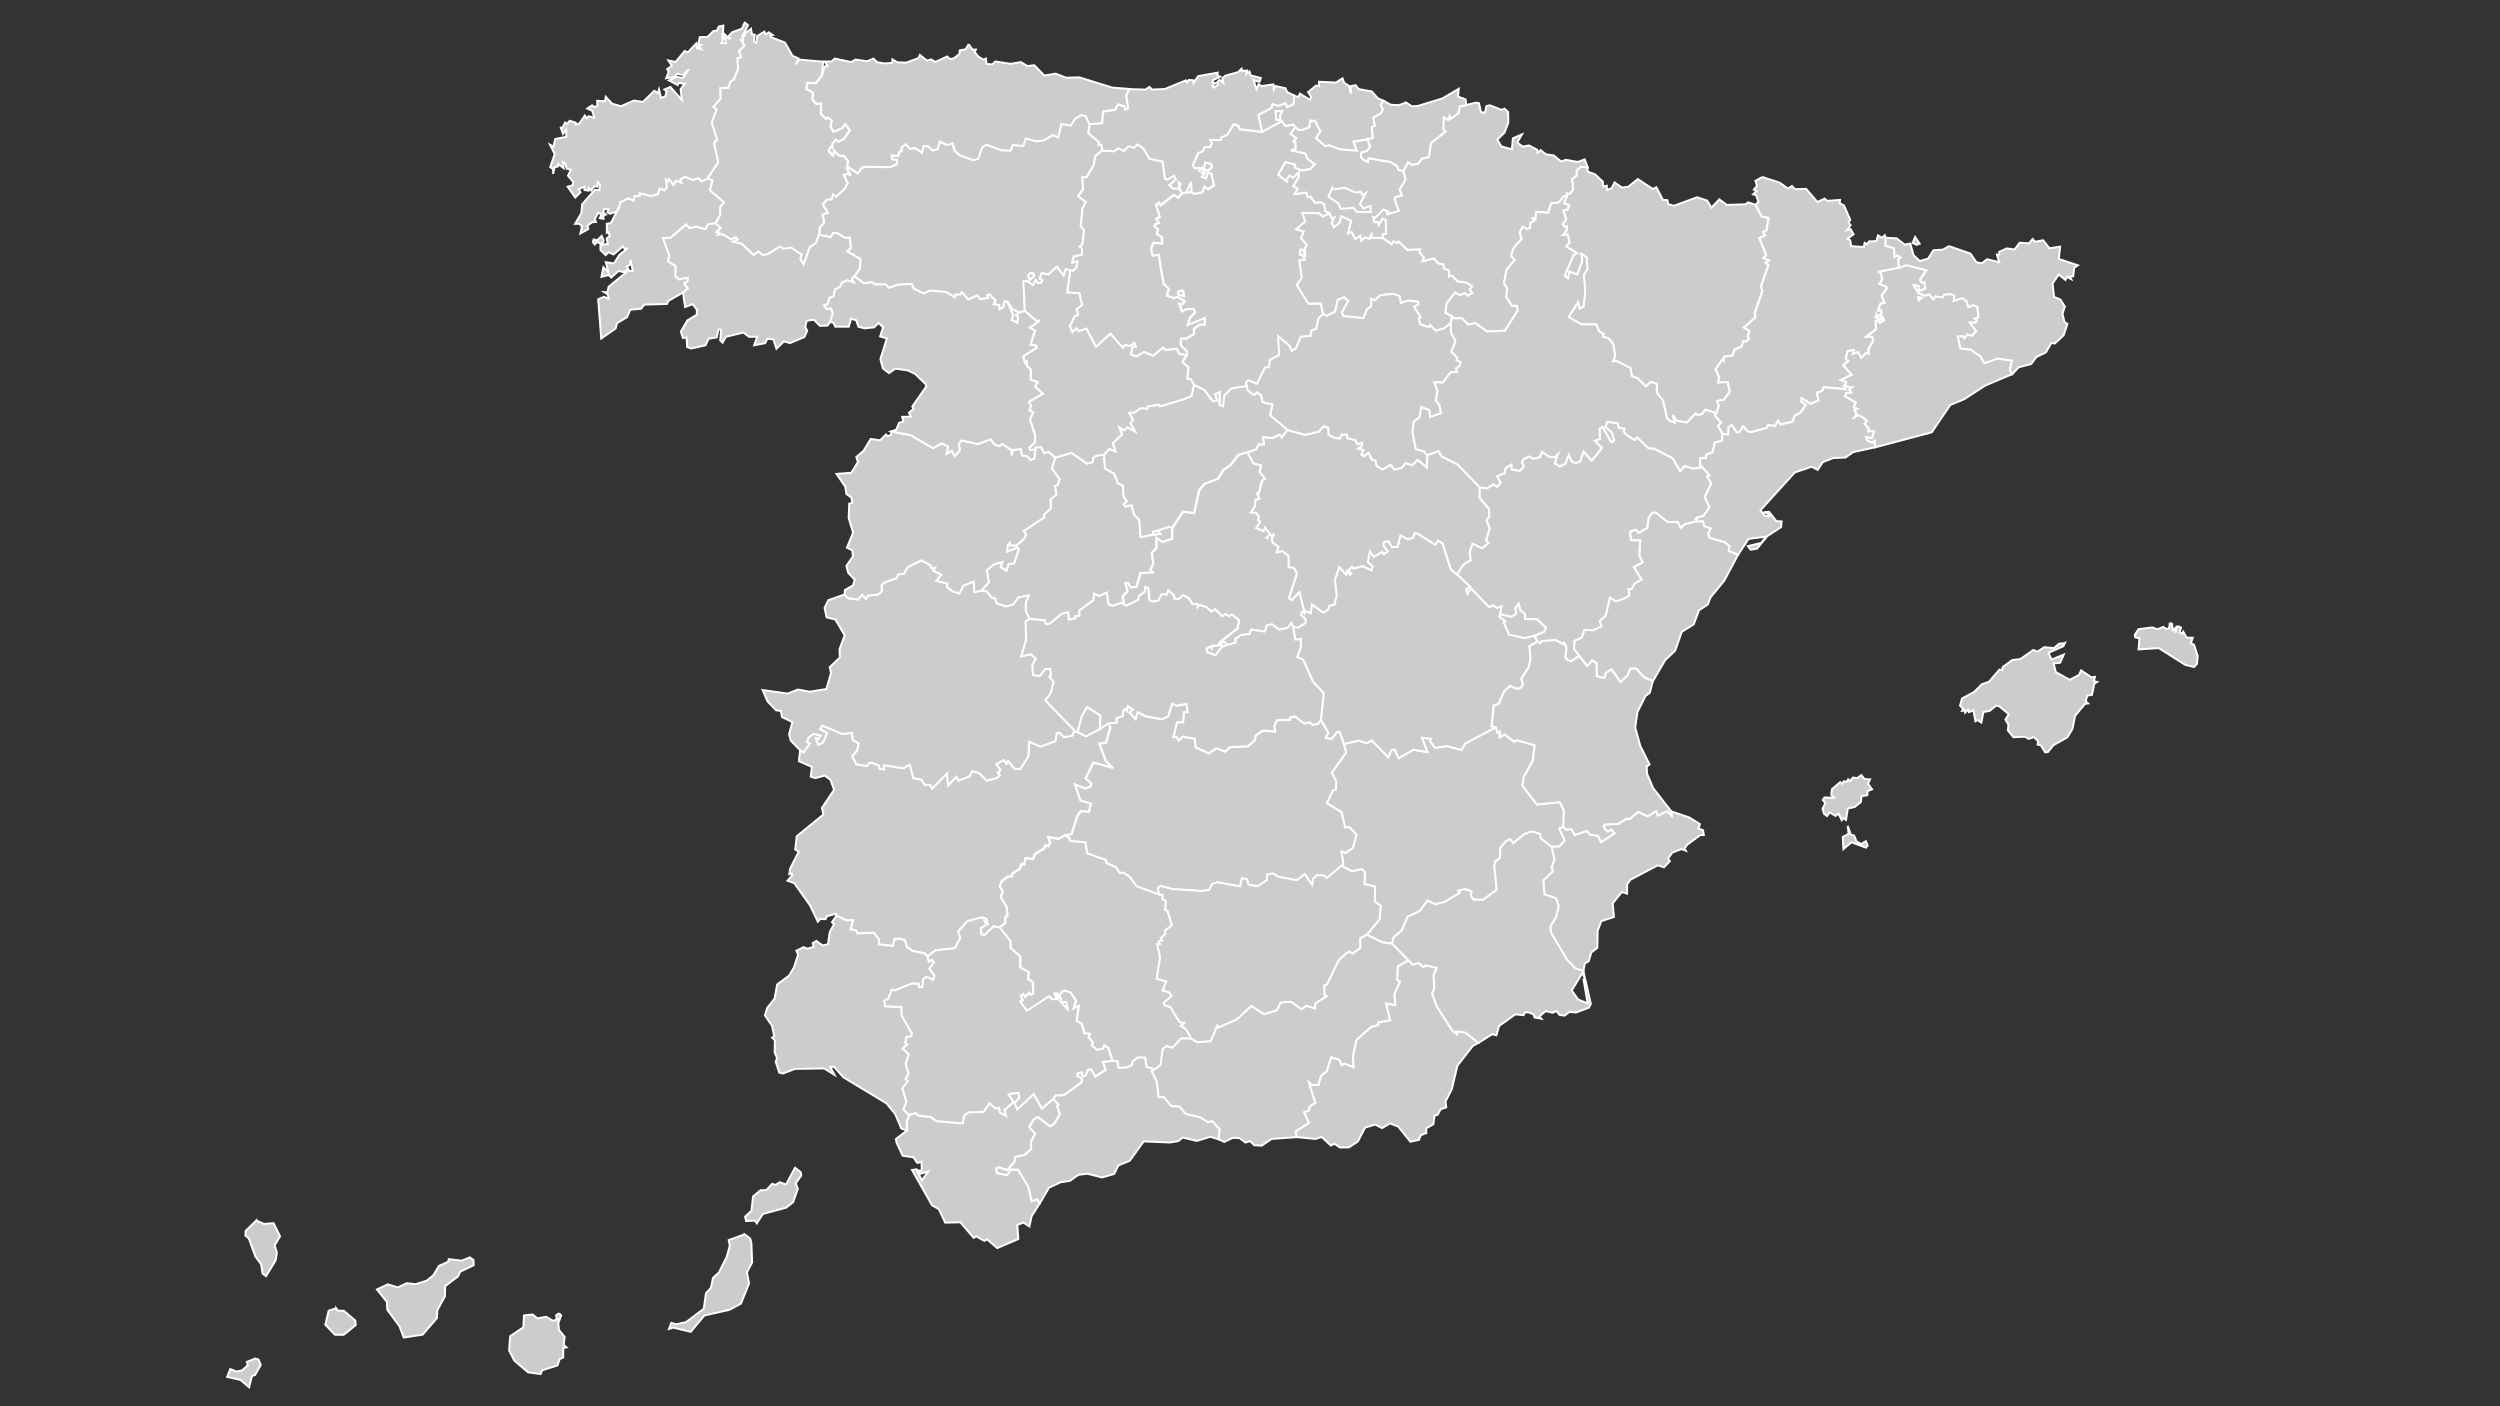 <?xml version="1.0" encoding="UTF-8" standalone="no"?>
<svg
   xmlns:dc="http://purl.org/dc/elements/1.1/"
   xmlns:cc="http://creativecommons.org/ns#"
   xmlns:rdf="http://www.w3.org/1999/02/22-rdf-syntax-ns#"
   xmlns:svg="http://www.w3.org/2000/svg"
   xmlns="http://www.w3.org/2000/svg"
   width="1920"
   height="1080"
   viewBox="0 0 1920 1080"
   id="svg4300"
   version="1.1">
  <rect x="0" y="0" width="1920" height="1080" fill="#333333" stroke="none"/>
  <defs
     id="defs4302" />
  <path
     id="ES-AB"
     title="Albacete"
     class="land"
     d="m 1146.998,559.442 1.97,-0.576 1,3.788 1.909,-0.879 -0.212,4.515 3.788,-2.303 7.242,5.515 2.242,-1.091 13.697,3.909 -1.485,11.787 -6.939,12.636 -1.03,6.575 11.151,14.484 17.423,-1.788 3.242,6.272 -0.424,12.848 0,0 -3,1.061 4.242,9.363 -4.364,4.636 -5.909,0.151 0,0 -8.364,-6.485 -0.363,-3.273 -5.939,-1.97 -6.091,1.909 -8.697,7.212 -2.212,-3.182 -3.303,1.545 -4.242,4.97 -0.424,8.03 -3.242,2.182 -1.03,3.697 1.849,18.393 -10.303,7.697 -7.515,-0.121 -2.091,-2.97 0.455,-3.333 -5.182,-1.848 -4.879,1.303 1.091,1.667 -11.484,6.879 -7.303,1.909 -5.848,-2.848 -6,8 -9.272,4.273 -4.485,10.454 -6.363,5.606 -1.091,4.636 0,0 -7.606,-0.909 -11.878,-5.939 0,0 9.757,-11.878 0.909,-10.272 -4.515,-3.303 0.152,-11.515 -8.182,-1.909 0.455,-9.06 -2.424,-2.394 -7.454,1.667 -8.303,-4.273 0,0 1.424,-1.667 -1.576,-9.606 3.273,1.394 5.545,-3.909 2.879,-10.151 -5.515,-5.788 -3.242,0.182 -2.757,-11.697 -11.242,-6.909 4.697,-10.121 2.061,-0.061 0.455,-6.575 -3.485,-6.636 11.121,-15.575 -1.788,-6.363 0,0 11.454,-2.636 6.333,2 3.727,-2.242 12.727,13.09 2.212,-5.424 2.697,-0.667 3.03,6.818 11.182,-6.515 10.908,1.727 -4.212,-11.03 7.06,0.848 -0.788,1.636 3.636,5.303 9.545,-1.303 10.909,2.879 2.848,-4.848 z"
     style="fill:#cccccc;fill-opacity:1;stroke:#ffffff;stroke-width:1.515;stroke-opacity:1" />
  <path
     id="ES-A"
     title="Alicante"
     class="land"
     d="m 1200.572,635.136 2.303,2 3.97,-0.455 2.515,4.576 9.272,-3.212 2.576,3.03 5.939,0.727 2.364,4.879 10.303,-6.697 -2.272,-2.879 -2.636,1.576 -2.273,-1.727 -1.121,-2.606 1.485,-1.242 9.818,-0.364 6.727,-4.273 1.848,0.636 6.636,-5.576 7.454,3.333 6.485,-4.03 1.182,3.454 7.212,-3.242 3.394,3.424 -0.333,-3.394 0,0 13.939,4.757 8.121,5.03 -0.94,3.606 3.364,1.061 0.606,3.788 -2.757,0.061 -10.03,7.394 -2,2.909 0.939,1.636 -3.242,-1.212 -7.09,2.697 -3.182,4.485 1.273,2.121 -4.454,4.697 -4.757,-1.576 -21.151,11.151 -2.424,3.606 -0.06,7.03 -3.97,-1.242 -7.06,8.666 0.97,10.484 -9.697,3.182 -2.818,7.394 -0.242,13.121 -4.606,3.545 -2.061,6.788 -2.909,1.576 -1.121,6 0,0 -6.303,-2.03 -6.515,-6.909 -12.09,-20.454 -0.576,-4.757 4.454,-7.333 1.97,-8.545 -2,-5.818 -8.878,-3.061 -0.909,-10.848 7.454,-6.939 -1.151,-3 2.303,-5.969 -2.273,-9.818 0,0 5.909,-0.151 4.333,-4.636 -4.242,-9.363 3.03,-1.061 z"
     style="fill:#cccccc;fill-opacity:1;stroke:#ffffff;stroke-width:1.515;stroke-opacity:1" />
  <path
     id="ES-AV"
     title="Avila"
     class="land"
     d="m 810.436,351.359 12.545,-3.545 11.727,8.212 4.545,-1.151 0.121,-3.212 2.545,-1.727 5.969,-0.727 0,0 0.818,10.636 6.969,3.879 2.939,7.424 3.757,1.788 0.636,8.636 2.576,3.333 -2.545,2.333 1.182,1.727 4.879,-1 1.848,7.212 4,3.939 1.061,13.302 9.272,-1.697 0,0 5.788,-0.727 -1.636,-2.788 0,0 8.515,-2.667 2.182,1 0,0 -0.121,8.121 -7.515,2.576 -4.424,-3.121 0.031,7.727 -3.636,3.636 1.152,8.454 -2.242,4.394 1.818,2.242 -9.394,0.515 -3.121,10.515 -4.545,0.606 -2.061,-3.636 -1.848,0.333 1.606,6 -3.727,4.333 0.788,4.182 -1.697,0.636 0,0 -6.969,2.333 -3.06,-1.545 -1.061,-8.666 -5.848,2.606 -4,-1.727 -0.333,4.818 -10.878,7.939 -0.061,4.091 -2.879,0.333 0.151,1.485 -5.454,1.212 -0.485,-5.818 -4.788,1.242 -9.454,7.757 -2.818,0.242 -1,-2.909 -11.454,-1.091 0,0 -2.97,-5.848 -0.151,-6.575 2.454,-5.545 -8.06,1.424 -3.818,5.394 -5.576,1.606 -7.363,-2.515 -1.121,-3.697 -2.515,-0.455 -4.03,-5.151 -4.182,-0.242 0,0 6,-6.636 -1.697,-8.909 5.303,-4.697 6.818,-2.03 -1.273,4 4.394,2.667 1.606,-5.03 4.121,-0.273 3.727,-11.03 -1.151,-1.182 -8.06,3.121 0.788,-5.454 1.424,-1.454 0.121,1.909 4.818,0.242 6.03,-5 1.576,-3.424 -1.818,-2.788 15.908,-10.545 -0.424,-1.848 5.333,-5.03 -0.212,-6.666 4.485,-4.151 -1.121,-6.333 2.121,-0.758 1.394,-4.454 -5.848,-8.242 z"
     style="fill:#cccccc;fill-opacity:1;stroke:#ffffff;stroke-width:1.515;stroke-opacity:1" />
  <path
     id="ES-B"
     title="Barcelona"
     class="land"
     d="m 1458.289,205.577 5.636,-2.121 15.514,3.97 -4.939,7.363 1.242,2.121 2.151,-0.455 0.667,5.212 -5.182,1.97 0.242,-4 -3.909,-0.636 3.606,6.212 5.303,1.727 2.909,-1.091 3.121,3.909 1.757,-2.273 5.242,0.879 1.303,-2.212 5.121,-0.394 2.757,1.364 -0.424,3.939 6.606,-2.333 3.182,2.394 1.606,4.666 3.485,-1.636 3.333,1.333 0.788,8.212 -2.788,0.97 1.788,1.151 -1.273,1.909 -4.212,0.061 4.848,6.575 -3.515,3.485 -3.364,-0.97 -2.273,3 -1.212,-1.727 -3.879,0.303 2.182,9.121 7.939,0.879 7.333,5.03 2.939,5.333 10.272,-3.545 11.091,1.515 -1.758,7 1.788,3.545 0,0 -20.908,8.909 -15.909,10.363 -10.696,4.424 -14.242,20.999 -43.483,11.545 0,0 -0.394,-4.879 -1.818,1.485 -3.697,-1.727 -1.06,-2.909 4.606,0.879 1.576,-5.212 -4.515,0.242 0.636,-1.879 -3.363,-4.182 1.788,-2.394 -3.818,-2.818 -2.545,-1.121 -3.363,1.697 1.606,-2.545 -1.394,-3.454 1.879,-0.758 -2.485,-1.03 1.485,-3.818 -8.212,-4.697 1.152,-2.727 3.697,-0.273 -1.636,-2.303 2.182,-1.667 -5.727,-0.727 0,0 1.273,-3.151 -4.364,-1.606 8.424,-4.091 -6.333,-7.333 4,-3.364 -2.03,-1.545 1.303,-6.121 5.03,-0.788 -0.939,3 4.06,-1.394 2.424,4.394 3.879,-3.667 1.97,0.545 -0.424,-3.242 3.848,-6.818 -1.03,-2.818 -4.667,0.182 7.818,-6.06 -0.273,-6.333 2.333,-0.364 0.697,1.879 3.394,-2.121 -2,-3.757 -0.03,3.666 -4.606,-1.879 0.758,-2.576 0.939,2.182 3.121,-3.242 -0.636,-2.061 -1.909,0.636 0.242,-2.273 1.576,-3.485 2.848,-0.485 -2.182,-5.576 3.757,-5.091 -0.121,-1.606 -5.333,-2.121 2.212,-3.727 -1.303,-5.121 -1.848,-0.576 15.757,-3.273 z m 17.393,23.181 -2.06,1.758 -0.455,-2.273 2.515,0.515 z"
     style="fill:#cccccc;fill-opacity:1;stroke:#ffffff;stroke-width:1.515;stroke-opacity:1" />
  <path
     id="ES-BA"
     title="Badajoz"
     class="land"
     d="m 851.071,555.563 1.697,3.091 -3.454,11.606 -5.06,0.818 4.909,13.272 5.515,5.394 -14.999,-4.151 -5.969,12 4.545,4.363 -0.667,1.939 -3.939,1.697 -8.121,-3.182 4.121,12.121 8.091,2.545 -1.545,6.363 -6.242,-0.636 -2.667,3.939 -4.303,13.606 -5.303,1.273 0,0 -5,2.545 -7.788,-1.424 1.545,4.515 -1.606,2.636 -2.121,-1 -0.636,2.273 -7.303,4.697 -1.515,3.757 -5.788,-0.727 -1.03,5.03 -2.242,-0.273 -1.121,3.636 -5.606,3.303 -0.485,2.515 -3.273,0.03 -4.485,3.515 -1.545,3.909 2.333,3.879 -1.485,4.485 4.606,7.727 0.455,6.697 -1.667,0.879 0,4.485 -4.242,3.545 0,0 -4.545,-0.758 -7.151,6.697 -2.273,-0.606 -0.545,-4.727 4.273,-2.818 -1.03,-2.242 2,1.454 -0.97,-3.454 -3.091,-1.303 -11.484,3 -6.969,7.969 1.636,4.879 -4.151,7.939 -15.03,1.606 -6.06,4.757 0,0 -1.939,-2.454 -9.515,-1.909 -4.576,-3.424 -1.364,-4.879 -4.333,-1.121 -3.576,0.303 -1.212,5.272 -10.878,-1.151 0.182,-3.757 -3.909,-5.212 -12.606,0.515 -1.091,-2.273 -4.273,-0.939 1.939,-6.879 -4.97,0.151 -7.757,-3.666 0,0 -0.455,-1.455 -6.879,1.879 -1.121,2.273 -4.06,-0.121 -1.758,2.03 -6.091,-12.575 -11.999,-16.969 -5.212,-1.909 3.454,-4 -0.182,-1.576 -1.939,0.545 0.636,-4.212 6.606,-13.06 -2.697,-1.697 1.212,-10.181 20.484,-16.666 -1.212,-5.03 9.394,-13.909 -2.757,-7.666 -4.394,-3.303 -7.182,1.939 -3.606,-1.121 0.879,-7.454 -9.939,-4.424 0.879,-8.454 0,0 2.636,1.576 4.818,-6.666 -2.394,-1.121 1.515,-3.606 3.97,-2.727 5.212,1.364 -1.515,2.485 -2.212,-0.454 2,5.03 3.454,-1.636 3.242,-7.363 -5.363,-3.091 1.636,-2.697 15.454,6.454 7.545,-0.788 0.455,5.363 4.697,2.757 -1.394,5.485 -3.636,4.363 3.091,6.091 8.06,1.333 1.97,-2.606 2.454,0.273 4.939,2.03 0.545,2.545 3.303,0.394 -0.151,-3.182 14.999,2.273 4.818,-2.848 2.97,10.575 6,0.97 2.576,4 4.576,0.333 1.091,2.636 11.484,-11.636 0.818,9.121 6.333,-6.697 1.576,3.061 8.454,-3.242 2.182,-4.091 5.151,1.454 6.03,5.879 8.03,-2.091 1.879,-2.091 -1.606,-1.939 2.273,-1.97 -3.424,-4.454 5.818,-3.303 2.091,2.909 1.273,-2.182 5.091,6.121 4.273,0.212 6.212,-9.848 0.667,-11.272 8.575,3.757 11.545,-4.151 0.909,-6.06 2.151,-0.424 3.424,3.394 6.454,-1.121 0.879,-2.636 2.091,-0.151 0,0 1.091,0 0,0 6.485,3.212 10.757,-5.697 0,0 z"
     style="fill:#cccccc;fill-opacity:1;stroke:#ffffff;stroke-width:1.515;stroke-opacity:1" />
  <path
     id="ES-BU"
     title="Burgos"
     class="land"
     d="m 1023.761,144.519 0.333,0.97 0,0 8.848,-1.273 8.182,3.757 3.849,-0.758 1.212,2.576 2.879,-1.576 -4.697,8.424 2.909,3.485 5.182,-2 0.424,4.757 -10.909,-0.182 -2.273,-3.091 -10.121,0.818 -1.546,-4.151 -7.818,-5.151 3.06,-7.121 0,0 0.485,0.515 z m -54.604,-43.21 15.272,-8.272 2.727,3.606 6.212,-0.97 1.485,2.061 0,0 -3.757,5.151 4.454,3 -2.242,2.939 1.667,0.879 -0.151,4.727 -3.333,1 10.939,2.333 1.818,4.303 5.515,3.879 -3.485,3.818 -6.575,1.212 -5.576,-2.303 0.455,-2.182 -7.424,-1.909 -5.394,9.394 7.182,6.091 -1.546,-1.424 2.939,-3.909 2.788,1.667 4.273,-4.151 0.182,3.576 -4.273,7.121 3.333,1.939 -2.303,4.121 9.151,-1.121 0.818,3.424 2.273,-0.242 3.333,4.636 4.667,-0.545 2.606,1.848 0.606,4.848 3.545,2.121 0,0 -5.394,2.364 -2.818,-2.485 -12.787,-0.182 2.273,6.485 -6.909,5.939 5.818,1.818 -2.121,4.97 4.515,5.394 -1.606,2.545 0.515,6.879 -1.909,-5.727 -2.151,-0.121 -0.273,3.939 1.818,0 1.97,3.667 -4.242,0.515 1.909,13.302 -3.788,5.788 8.848,14.181 9.606,-0.091 1.636,7.969 0,0 0,0 0,0 -3.424,3.606 -1.879,8.06 -3.454,0.879 -0.818,4.394 -7.484,0.727 -3.636,8.606 -3.273,2.364 -2.151,-4.454 -8.303,-6.818 0.788,14.302 -7.212,3.818 -0.515,5.515 -3.242,0.364 -6.121,12.515 -6.515,-2.848 -1.97,2 0.818,2.364 0,0 -12.09,2.121 -5.273,5.303 -1.03,8.272 -2.818,-1.151 0.182,-9.757 -3.333,1.515 1.485,5.06 -3.364,0.576 -6.576,-8.788 -8,-3.848 0,0 -2.333,-4.454 -2.727,-0.151 0.848,-8.909 -4.666,-4.182 3.303,-5.242 0,0 0.273,-2.667 -4.848,-5.091 0.121,-4.939 4.757,-0.273 5.303,-3.454 -0.061,-3.757 4.151,-3.273 4.121,-0.061 0.091,-4.879 -13.151,5.303 1.697,-5.545 4.06,-4.303 -1.061,-2.273 -5.273,-0.242 -3.788,2.061 -2.151,-6.272 2.364,0.545 1.97,-2.273 -6.03,-3.424 -1.97,1.091 -5.879,-1.879 1.576,-5.212 -3.97,-4 -3.848,-22.211 -4.545,0.727 -1.242,-5.03 1.667,-4.909 6.939,0.333 -0.424,-4.818 -3.636,-2.182 0.788,-4.121 -2.394,-1.333 -0.182,-1.939 3.212,-1.333 -2.03,-3.091 2.667,-1.515 -2.727,-9.181 2.454,-1.818 0.909,2.182 10.303,-8.06 3.394,2.303 2.636,-3.485 0,0 3.303,-0.636 0,0 4.303,-0.303 0,0 1.939,1.364 6.333,-1.303 1.545,-4.576 2.879,2.273 4.394,-3.03 -1.939,-8.606 -2.515,-1.394 -1.515,4.848 -3.273,-1.212 1.667,-2.454 -2.485,-1.121 2.909,0.242 -1.394,-3.424 3.636,1.97 3.273,-2.394 -0.546,-2.757 -4.454,-1.121 -0.364,2.939 -3.939,3.273 0.364,-1.909 -4.273,0.151 -1.667,-2.424 4.212,-9.484 3.364,-1.303 1.727,-3.273 3.879,0.091 1.606,-2.879 -1.424,-2.606 8.363,-0.091 0.091,-1.788 4.757,-2.182 5,-8.212 3.576,1.454 0.818,2.515 17.302,2.091 z m -60.24,122.177 0.333,4 -4.454,-1.454 -0.151,-1.909 4.273,-0.636 z"
     style="fill:#cccccc;fill-opacity:1;stroke:#ffffff;stroke-width:1.515;stroke-opacity:1" />
  <path
     id="ES-BI"
     title="Vizcaya"
     class="land"
     d="m 1031.064,60.128 1.242,3.485 3.849,2.454 1.273,5.879 0.182,-5.848 3.576,-0.667 2.212,2.97 10.181,1.879 4.636,5.273 4.455,1.879 0,0 -2.273,2.757 1.727,4 -1.697,3.091 -5.697,2.97 1.212,6.182 -2.303,1.303 0.788,8.242 -4.242,1.061 0,0 -10.697,1.758 2.606,6.879 -12.666,-0.879 -8.757,-3.182 -2.818,0.697 -7.333,-6.212 3.454,-5.182 -4.121,-8.333 -2.485,0.667 -0.909,-0.788 -0.97,5.273 -4.454,1.909 -3.394,0.364 -2.788,-2.303 0,0 -1.485,-2.06 -6.212,0.97 -2.727,-3.606 -15.272,8.272 0,0 -2.879,-13.06 10.091,-5.333 0.727,-3.03 4.939,1.515 5.03,-2.394 1.454,3.242 4.848,-2.273 0.394,-6.606 0,0 3.212,1.303 1.394,-2.697 7.909,4.848 0.606,-2.606 -2.303,-3.394 6.181,-5.06 2.333,0.485 -0.121,-3.424 13.06,0.606 5.03,-3.273 z m -51.392,25.241 5.121,-0.121 -1.818,3.242 0,0 0.364,3.545 0,0 -3.061,-0.061 -0.606,-6.606 z"
     style="fill:#cccccc;fill-opacity:1;stroke:#ffffff;stroke-width:1.515;stroke-opacity:1" />
  <path
     id="ES-CA"
     title="Cadiz"
     class="land"
     d="m 698.289,856.157 4.909,-1.394 2.273,1.97 9.151,1 4.757,3.242 19.848,1.727 1.364,-6.091 2.879,-2.364 11.939,-0.485 4.576,-6.545 4.606,4.121 2.818,-0.727 0.485,3.727 4.576,2.485 -1.121,-4.273 7.06,-6.212 -3.848,-5.757 1.303,-0.697 6.394,-0.636 0.636,3.939 -3.606,3.848 1.97,4.939 12.727,-11.818 6.242,11.151 8.606,-7.272 0,0 4.363,4.121 -1.364,1.03 2.182,6.272 -4.394,7.697 -3.364,1.727 -9.242,-7.03 -2.97,1.697 -3.636,5.818 4.636,5.121 -3.121,5.909 0.061,5.848 -5.121,4.697 -7.151,1.515 -0.455,3.545 -5.697,6.576 -6.788,-2.212 -1.545,1.061 0.333,3.394 7.818,1.667 2.909,-4.424 5.636,0.212 7.909,13.303 2.515,10.757 3.939,-1.364 2.364,3 0,0 -6.363,10.121 -1.697,7.818 -4.485,-2.97 -4.788,1.758 0.727,10.878 -16.151,6.939 -7.818,-6.727 -2.061,1.212 -6.182,-3.485 -2.03,1.151 -10.212,-11.939 -11.666,0.242 -4.848,-10.333 -5.272,-3 -15.333,-27.09 3.424,-0.545 4.03,8.545 5,-6.848 -6.242,1.818 -1.303,-2.606 2.485,0.333 -0.091,-7.03 -3.212,0.97 -3.03,-4.333 -8.303,-1.333 -4.727,-10.181 -0.394,-2.606 8.636,-6.636 0,0 -0.394,-6.757 1.939,-5.182 z"
     style="fill:#cccccc;fill-opacity:1;stroke:#ffffff;stroke-width:1.515;stroke-opacity:1" />
  <path
     id="ES-C"
     title="A Coruña"
     class="land"
     d="m 571.96,17.281 2.545,2.061 -4.182,8.303 0,0 0.424,3.121 -1.545,-0.121 2.636,4.182 -4.121,4.273 1.636,4.757 -2.879,0.818 0.394,8.394 -3.303,8.06 -2.515,1.485 -1.454,4.666 -6.303,0.303 0.303,7.909 -5.515,6.394 2.364,2.121 -3.667,10.121 4.151,12.909 -2.424,2.606 3.242,14.757 -8.515,12.939 0,0 -4.303,2.212 -2.394,-2.636 -4.151,1.424 -6.272,-2.394 -3.454,2 0.97,2.606 -4.182,-1.606 -2.242,3.212 -3.333,-4.424 -0.97,1.848 -1.242,-1.182 0.697,5.879 -2.061,1.939 -3.515,-1.303 -1.364,4.424 -5.848,1.333 -8.06,-2.121 0.182,1.757 -4.212,0.455 -0.636,3.515 -4.121,-1.757 -6.182,2.879 -0.879,3.697 0,0 -1.879,3.333 -5.303,1.758 -1.97,-1.151 0.879,-2.273 -3.303,-0.242 -0.939,2.485 2.151,1.788 -1.879,0.667 0.121,2.576 -2.879,-0.485 1.303,-2.818 -2.485,-1.364 -2.697,4.818 0.879,2.333 -3.091,0.212 -3.454,2.667 0.697,2.545 -6.06,3.333 1.242,-5.303 -1.939,-2.121 -3.394,0.061 4.848,-8.242 0.606,-6.879 9.788,-11.06 3.454,0.394 0.455,-4.485 -1.697,-1.545 -0.303,3.333 -2.515,-0.394 -2.212,3.273 -1.939,-1.879 -0.091,2 -3.182,-0.485 -0.242,-2.606 -4.242,2.061 1.455,2.212 -4.03,4.06 -5.818,-8.242 3.757,-1.182 0.606,-2.364 -4.121,-4.97 2.242,-4.667 -3.242,-0.667 -1.091,-4.091 -1.576,-0.939 0.303,4.636 -4.151,-3.364 -0.121,1.939 -2.667,0.697 -1.121,5.091 -0.03,-3.757 -2.182,-1.485 3.424,-10 -3.576,-7.121 2.545,1.515 1.454,-6 8.424,-1.576 0,-5.818 -2.454,3.515 -2,-5.333 1.273,1.242 2.364,-4.636 1.545,1.061 1.909,-2.394 4.636,1.485 -0.333,1.303 2.909,-0.455 4.454,-6.333 1.333,2.212 1.515,-1.727 4.485,1.273 -1.697,-5.515 -3.757,-1.636 3.667,-2.485 2.091,1.485 2.061,-1.303 -0.242,-3.636 6.06,0.242 0.545,-3.303 4.939,5.273 6.757,1.939 9.909,-4.363 6.909,1.061 8.788,-8.575 2.757,1.727 0.848,-2.757 1.485,6.454 3.333,-1.03 0.939,-3.848 -1.636,-1.515 4.545,-1.97 8.939,10.03 -1.061,-8.272 3.151,-4.151 -4.697,-0.667 -0.606,1.636 -6.727,-3.545 5.788,-2.697 5.03,0.697 4.363,-6.697 -4.333,4.485 -4.727,-0.848 -1.394,2.212 -6.939,1.182 2.03,-5 -1.212,-2 3.576,-2.636 -2.667,-4.06 5.545,1.151 6.969,-8.394 2.545,0.97 6.273,-6.757 0.667,3.636 3.242,0.727 -1.97,-2 1.818,-1.151 -2.242,-0.394 1.333,-5.727 5.848,-0.03 4.545,-4.636 2.727,-0.273 1.424,-3.212 3.515,-0.667 -0.333,5.394 2.061,1.97 -2.545,-0.606 0.515,6.363 -2.333,0.273 4.606,0.151 -1.273,-4.788 4.909,1.394 -2,-1.697 3.303,-3.485 7.272,-2.515 2.212,-4.848 z"
     style="fill:#cccccc;fill-opacity:1;stroke:#ffffff;stroke-width:1.515;stroke-opacity:1" />
  <path
     id="ES-CC"
     title="Caceres"
     class="land"
     d="m 648.624,456.597 2.848,2.788 7.333,1.061 3.454,-3.697 2.636,3.242 1.697,-2.515 7.878,-0.909 2.879,-2.424 -0.394,-4.636 2.242,-2.212 9.091,-3.121 1.818,-3.212 4,-0.121 2.909,-5.182 10.545,-5.333 6.818,3.606 1,2.545 2.879,-0.667 -1.242,2.545 6,2.939 -3.788,4.818 8.333,2.03 -0.03,2.879 4.454,3.273 4.788,1.454 3.061,-5.969 8.06,-3.212 0.394,8.06 5.182,-0.879 0,0 4.182,0.242 4.03,5.151 2.515,0.455 1.121,3.697 7.363,2.515 5.576,-1.606 3.818,-5.394 8.06,-1.424 -2.454,5.545 0.151,6.575 2.97,5.848 0,0 -3.06,1.909 0.364,14.06 -3.818,12.818 7.394,-1.727 3.939,3.394 -2.636,4.788 0.333,7.697 5.091,0.939 4.485,-5.424 3.636,-0.273 0.788,4.848 -1.424,1.061 3.333,4.333 -2.212,8.636 -4.182,5.515 23.635,24.272 0,0 -2.091,0.151 -0.879,2.636 -6.454,1.121 -3.424,-3.394 -2.151,0.424 -0.909,6.06 -11.545,4.151 -8.575,-3.757 -0.667,11.272 -6.212,9.848 -4.273,-0.212 -5.091,-6.121 -1.273,2.182 -2.091,-2.909 -5.818,3.303 3.424,4.454 -2.273,1.97 1.606,1.939 -1.879,2.091 -8.03,2.091 -6.03,-5.879 -5.151,-1.455 -2.182,4.091 -8.454,3.242 -1.576,-3.06 -6.333,6.697 -0.818,-9.121 -11.484,11.636 -1.091,-2.636 -4.576,-0.333 -2.576,-4 -6,-0.97 -2.97,-10.575 -4.818,2.848 -14.999,-2.273 0.151,3.182 -3.303,-0.394 -0.545,-2.545 -4.939,-2.03 -2.454,-0.273 -1.97,2.606 -8.06,-1.333 -3.091,-6.091 3.636,-4.363 1.394,-5.485 -4.697,-2.757 -0.455,-5.363 -7.545,0.788 -15.454,-6.454 -1.636,2.697 5.363,3.091 -3.242,7.363 -3.454,1.636 -2,-5.03 2.212,0.455 1.515,-2.485 -5.212,-1.364 -3.97,2.727 -1.515,3.606 2.394,1.121 -4.818,6.666 -2.636,-1.576 0,0 -7.272,-7.424 -1.151,-4.909 2.515,-9.212 -8,-3.909 -0.818,-4.606 -3.697,-0.576 -6.424,-6.636 -3.939,-8.909 19.333,2.757 7.666,-3.121 9.303,1.667 12.636,-2.091 3.606,-12.272 -0.97,-4.545 7.757,-7.333 -0.273,-6.394 3.97,-10.666 -7.151,-12.151 -6.697,-1.667 -1.606,-7.303 2.97,-5.939 z"
     style="fill:#cccccc;fill-opacity:1;stroke:#ffffff;stroke-width:1.515;stroke-opacity:1" />
  <path
     id="ES-CO"
     title="Cordoba"
     class="land"
     d="m 818.92,769.706 1.424,5.848 -6.121,-6.545 4.697,0.697 z m -1.242,-128.086 3.606,1.636 0.333,2.394 11.878,1.061 1.576,8.545 14.212,4.97 0.394,2.303 7.515,3.454 2.667,4.394 2.606,-0.515 4.879,3.151 5.606,7.485 17.121,6.333 0,0 2.909,0.667 -0.121,3.091 2.667,1.667 -0.576,6.454 1.909,1.091 3.212,10.939 -5.273,4.03 0.364,2.515 -3.515,3.182 1.091,1.848 -2.636,0.788 0.848,2.061 -2.061,-0.061 2.182,10.333 -2.576,16.212 7.454,2.091 -2.97,6.909 5.121,1.485 1.788,3 -5.909,4.909 0.636,2 4.394,1.454 7.06,11.515 3.576,0.697 -2.576,2.273 3.636,2.091 4.394,7.697 0,0 -7.909,-0.182 -6.697,7.181 -4.273,-1.242 -3,2 -1.758,12.363 -6.727,5.273 0,0 0.455,-2.333 -4.636,-1.303 -1,-7.151 -5.636,-0.061 -3.879,3.03 -0.545,2.848 -4.424,1.879 -5.848,0.242 -1.061,-5.333 -3.697,-0.091 0,0 -3.121,-9.939 -3.03,-1.97 -0.97,2.667 -4.848,0.788 -3.727,-3.454 0.667,-2.273 -3.242,-3.818 0.909,-2.818 -4.151,-0.364 -1.97,-7.212 -4,-2.576 1.606,-11.151 -3.939,2.03 1.879,-6.151 -4.273,-6.333 -4.454,-1.364 -2.303,1.242 -1.758,3.242 1.939,2.242 -2.545,-1.121 -0.97,-3.515 -2,0.182 2.03,4.242 -3.909,0.182 -2.485,-2.303 -16.878,11.09 -5.212,-7.06 1.909,-1.242 -1.697,-3.121 2.212,-1.667 1.212,2.333 3.394,-3.333 1.061,1.727 1.818,-0.879 -0.212,-8.788 -3.697,-2.333 0.485,-5.363 -6.515,-3.485 -0.061,-8.666 -7.212,-6.121 -0.212,-5.485 -8.303,-10.515 0,0 4.273,-3.515 0,-4.485 1.667,-0.879 -0.455,-6.697 -4.606,-7.727 1.485,-4.485 -2.303,-3.848 1.515,-3.909 4.515,-3.515 3.273,-0.03 0.455,-2.515 5.636,-3.303 1.091,-3.636 2.242,0.273 1.03,-5.03 5.788,0.727 1.515,-3.757 7.303,-4.666 0.636,-2.303 2.151,1 1.606,-2.636 -1.545,-4.515 7.788,1.424 4.727,-2.788 z"
     style="fill:#cccccc;fill-opacity:1;stroke:#ffffff;stroke-width:1.515;stroke-opacity:1" />
  <path
     id="ES-CS"
     title="Castellón"
     class="land"
     d="m 1212.784,503.747 -3.97,-5.303 0.242,-6.242 5.575,-2.636 2.242,-5.848 6.575,0.303 6.454,-3.121 -1.394,-3.879 4.667,-4.364 3.182,-13.787 4.606,2.788 6.182,-1.818 4.121,-2.545 -0.606,-4.939 2.212,0.061 2.394,-4.242 5.424,-3.061 -6.03,-9.575 6.939,-3.606 -2.697,-5.151 0.788,-11.606 -7.181,-0.303 -0.697,-6.575 4.575,-1.576 2.03,2.545 6.606,-3.848 1.121,-7.697 2.485,-3.697 3,-0.515 9.333,7.485 7.484,-0.121 2.454,4.576 2.848,-2.848 9.121,-2.273 0,0 5.152,-0.03 0.909,3.788 5.212,1.667 -2.182,3.545 0.97,3.606 0,0 11.454,3.364 0,0 3.909,2.939 -0.545,3.788 7.182,2.939 0,0 -10.757,20.12 -10.454,12.696 -2.121,5.485 -6.727,4.424 -4.121,10.878 -9.091,5.636 -5.151,14.575 -7.606,7.151 -9.363,16.06 0,0 -6.697,-2.636 -6.242,-6.909 -4.606,0.182 -1.545,4.788 -5.727,5.485 -6.909,-9.787 -4.333,2.757 -1.03,3.788 -3.97,-0.545 -1.97,-0.939 -0.364,-9.878 -3.242,-2 -3.666,4.515 -6.455,-8.03 z"
     style="fill:#cccccc;fill-opacity:1;stroke:#ffffff;stroke-width:1.515;stroke-opacity:1" />
  <path
     id="ES-CU"
     title="Cuenca"
     class="land"
     d="m 1001.701,470.324 0.364,-1.303 4.394,1.909 0.97,-6.788 8.666,6.212 3.666,-2 0.97,-3.212 3.879,-0.606 1.758,-7.151 -1.333,-12.121 3.333,-9.757 5.394,5.727 0.515,-2.788 2.485,3.03 0.939,-0.939 -2.182,-2.394 2.636,-3.121 1.152,1.454 7.242,-1.697 6.515,3.151 1,-2.97 -3.697,-3.182 1.606,-8.485 2.909,4.333 6.485,-3.879 1.333,1.818 2.969,-2.182 -3.394,-4.515 0.364,-2.606 3.697,-0.636 2.727,4.606 4.242,-0.424 2.152,-8.757 5.667,3.121 4.03,-1.303 1.243,-3.515 2.151,0.333 13.787,8.606 1.909,-3.182 3.575,2.121 6.515,20.12 4.667,3.727 0,0 10.091,9.363 -2.909,2.182 0.909,3.182 2.697,-3.97 13.939,14.424 2.727,-1.545 3.394,2.242 3.303,-1.424 -0.909,6.242 0,0 -0.697,1.758 4.515,3.576 -1.151,0.939 4.03,9.333 11.969,2.576 7.697,-1.818 0,0 2.121,4.636 0,0 -6.121,3.394 0.788,10.181 -1.424,6.121 -5.606,8.636 1.242,4.576 -1.636,2.545 -3.091,0.879 -5.182,-2.303 -4.575,4.182 -4.121,9.424 -3.909,1.515 -1.546,15.908 2.273,0.303 -0.818,1.303 0,0 -21.757,11.606 -2.848,4.848 -10.909,-2.879 -9.545,1.303 -3.636,-5.303 0.788,-1.636 -7.06,-0.848 4.212,11.03 -10.908,-1.727 -11.181,6.515 -3.03,-6.818 -2.697,0.667 -2.212,5.424 -12.727,-13.09 -3.727,2.242 -6.333,-2 -11.454,2.636 0,0 -3.151,-9.181 -1.576,-0.364 -4.878,5.818 -4.424,-1.151 2.151,-3.879 -5.697,-9.636 0,0 2.151,-20.514 -8.333,-9.212 -7.303,-16.484 -4.727,-2.303 2.788,-7.091 0.06,-6.454 -4.273,0.242 -1.758,-9.697 0,0 4.03,0.394 5.333,-3.454 0.394,-2.758 -3.757,-3.545 0.788,-2.485 z"
     style="fill:#cccccc;fill-opacity:1;stroke:#ffffff;stroke-width:1.515;stroke-opacity:1" />
  <path
     id="ES-CR"
     title="Ciudad Real"
     class="land"
     d="m 827.556,562.199 3.03,-11.818 4.182,-7.485 10.394,6.576 -0.364,10.272 0,0 -10.757,5.697 -6.485,-3.242 z m 23.514,-6.636 6.454,-0.485 -0.03,-3.636 4.697,-1.515 0.636,-4.363 1.697,-1.242 1.091,1.485 0.545,-3.576 4.03,2.727 -2.697,2 4.606,5.242 1.667,-5.333 6.182,3.273 12.575,2.182 4.545,-2.091 3.212,-9.757 3.182,1.576 7.697,-1.424 1.091,6.424 -2.757,0.03 -0.788,7.788 -4.636,0.03 -2.788,11.272 2.576,0.03 1.485,2.576 2.879,-2.909 9.394,1.576 0.636,6.454 10.06,4.757 6,-4.03 6.545,2.697 3.939,-3.424 13.727,-0.697 5.182,-4.666 0.606,-3.485 5.606,-3.879 9.394,0.667 -0.606,-4.151 2,-4.454 10.151,-0.394 0.06,-1.667 3.818,-0.909 6.878,5.424 4.364,-0.818 2.151,1.848 3.97,-0.667 2.364,-2.909 0,0 5.697,9.636 -2.121,3.879 4.424,1.121 4.878,-5.788 1.576,0.364 3.151,9.182 0,0 1.788,6.394 -11.121,15.575 3.515,6.636 -0.455,6.576 -2.061,0.061 -4.697,10.091 11.242,6.909 2.758,11.697 3.242,-0.182 5.545,5.788 -2.879,10.121 -5.545,3.909 -3.273,-1.394 1.576,9.606 -1.424,1.667 0,0 -11.09,9.484 -2.242,-2.03 -5.363,-0.182 -2.788,2.515 -0.848,4.939 -5.818,-8.272 -6.06,4.666 -13.939,-2.545 -4.333,-2.576 -4.515,0.818 -0.151,4.212 -7.121,4.667 -7,-1 -1.303,-4.394 -3.788,-0.667 -1.424,6.272 -17.424,-3.151 -4.121,1.485 -2.242,4.454 -5.424,0.727 -22.635,-1.454 -9.242,-2.424 -1.939,1.303 0.727,5.151 0,0 -17.121,-6.333 -5.606,-7.454 -4.879,-3.151 -2.606,0.515 -2.667,-4.394 -7.515,-3.454 -0.394,-2.303 -14.212,-4.97 -1.576,-8.545 -11.878,-1.061 -0.303,-2.394 -3.606,-1.636 0,0 5.303,-1.273 4.333,-13.606 2.667,-3.939 6.242,0.636 1.545,-6.363 -8.091,-2.545 -4.121,-12.121 8.121,3.182 3.939,-1.697 0.636,-1.939 -4.515,-4.363 5.969,-12 14.999,4.121 -5.515,-5.363 -4.909,-13.272 5.06,-0.818 3.454,-11.606 -1.879,-3.273 z"
     style="fill:#cccccc;fill-opacity:1;stroke:#ffffff;stroke-width:1.515;stroke-opacity:1" />
  <path
     id="ES-GC"
     title="Las Palmas"
     class="land"
     d="m 429.315,1008.545 1.667,1.697 -1.454,3.939 -1,-1.879 0.697,8.969 4.394,5.454 -0.727,6.091 2.151,1.97 -2.454,0.485 -0.061,7.333 -2.727,1.151 -1.697,4.879 -11.787,3.788 -1.091,2.848 -9.575,-1.303 -10.606,-8.969 -4.06,-7.848 0.818,-10.969 10.06,-6.727 0.606,-9.242 6.606,-0.667 3.576,2.939 6.757,-1.182 5.485,3.121 2.757,-1.151 -0.606,-3.061 2.273,-1.667 z m 142.479,-60.573 4.303,3.151 0.97,3.485 0.576,14.969 -4.03,7.606 1.667,8.454 -6.242,15.545 -8.878,4.757 -19.242,4.364 -10.424,12.545 -13.515,-3.273 -3.212,1.091 1.788,-4.697 3.879,1.091 7.485,-1.697 13.575,-10.242 1.697,-11.939 3.818,-4.121 1.545,-7.606 4.545,-4.151 6.03,-12 2.364,-8.515 -0.848,-4.363 12.151,-4.454 z m 38.817,-51.18 4.333,3.454 0.394,2.576 -4.242,6 1.636,4.151 -3.576,10.272 -5.485,4.273 -17.818,4.788 -4.606,7.212 -1.424,-2.091 -6.788,0.333 -0.788,-3.333 4.909,-4.636 1.182,-10.909 5.697,-4.757 4.485,-0.121 4.576,-4.848 2.545,0.879 3.212,-2.091 4.818,1.788 6.939,-12.939 z"
     style="fill:#cccccc;fill-opacity:1;stroke:#ffffff;stroke-width:1.515;stroke-opacity:1" />
  <path
     id="ES-GI"
     title="Girona"
     class="land"
     d="m 1475.682,228.758 -2.06,1.758 -0.455,-2.273 2.515,0.515 z m -3.727,-40.817 -3.06,-1.333 1.909,-4.606 3.485,5.151 -2.333,0.788 z m -21.242,-5.182 5.818,0.242 6.273,4.848 4.272,-0.818 2.576,9.03 4.727,4.424 6.394,-1.848 4.151,-6.485 7.273,-0.424 4.606,-2.697 16.454,5.697 4.636,6.697 4,0.818 4.182,-3.151 9.333,2.242 -1.818,-5.818 1.788,0.03 0.06,-2.121 5.757,-2.636 6.091,0.818 3.788,-5.151 7.303,0.394 2.667,-3.303 1.909,2.121 6.151,-1.151 4.848,6.151 8.212,-1.212 -1,9.424 14.605,4.879 -2.788,1.879 -0.788,6.576 -2.606,0.182 1,1.939 -3.364,-1.758 -0.97,2.394 -5.121,-4.091 -4.727,6.757 1.121,10.394 4.909,2.061 3.333,5.303 -1.758,5.606 1.545,6.454 2.212,1.273 -2.879,8.757 -6.727,6.303 -2.757,-0.364 -4.121,7.182 -7.333,3.576 -3.969,5.333 -9.636,2.576 -5.03,5.363 0,0 -1.788,-3.545 1.758,-7 -11.091,-1.515 -10.242,3.545 -2.939,-5.333 -7.333,-5.03 -7.939,-0.879 -2.182,-9.121 3.879,-0.303 1.212,1.727 2.273,-3 3.364,0.97 3.515,-3.485 -4.848,-6.575 4.212,-0.061 1.273,-1.909 -1.788,-1.151 2.818,-0.97 -0.788,-8.212 -3.333,-1.333 -3.485,1.636 -1.576,-4.667 -3.182,-2.394 -6.606,2.333 0.424,-3.939 -2.757,-1.364 -5.091,0.394 -1.303,2.212 -5.242,-0.879 -1.758,2.273 -3.121,-3.909 -2.909,1.091 -5.303,-1.727 -3.606,-6.182 3.909,0.636 -0.242,4 5.182,-1.97 -0.667,-5.212 -2.151,0.455 -1.242,-2.091 4.939,-7.363 -15.515,-3.97 -5.636,2.121 0,0 -0.697,-6.151 1.849,-1.757 -2.333,-1.485 -2.212,1.424 -0.424,-6.879 -6.485,-1.939 -0.092,-6.545 0,0 2.697,0.333 z"
     style="fill:#cccccc;fill-opacity:1;stroke:#ffffff;stroke-width:1.515;stroke-opacity:1" />
  <path
     id="ES-GR"
     title="Granada"
     class="land"
     d="m 1049.729,717.829 11.878,5.939 7.606,0.909 0,0 12.454,12.848 0,0 -8.091,4.727 -0.485,10.151 2.182,1.515 -4.333,9.697 0.697,8.394 -7.03,-1.212 3.06,12.878 -9.09,1.515 -0.121,2.151 -5.273,1.333 -11.303,9.939 -2.788,12.727 0.515,8.485 -6.788,-2.939 -2.394,1.242 -1.879,-4.182 -6.151,-1.939 -3.333,10.727 -4.485,3.606 -1.818,6.909 -4.788,0.182 -2.727,-2.121 4.939,15.757 -4.242,2.697 -0.849,3.424 -3.485,1.03 3.697,8.242 -10.333,6.545 1.091,4.303 0,0 -19.484,1.394 -7.636,5.182 -5.757,-0.364 -3.061,-3.121 -3.636,1.061 -4.515,-3.394 -5.151,-0.242 -6.545,3.151 -4.545,-2.091 0,0 0.848,-7.515 -5.485,-6.182 -3.757,0.545 -5.757,-3.727 -10.969,-2.394 -4.879,-5.697 -6.212,-0.485 -6,-6.939 -3.848,0.212 -1.333,-12.121 -3.788,-7.545 0,0 6.727,-5.242 1.758,-12.363 3.03,-2 4.242,1.242 6.727,-7.151 7.909,0.182 0,0 4.636,2.757 10.212,-0.909 5.182,-12.212 0.848,1.697 13.878,-6.091 11.212,-10.363 9.969,6.212 9.515,-2.788 3.212,-6 4.333,-0.576 4.06,0.151 7.485,5.424 3.727,-2.545 6.818,1.818 0.031,-3.636 8.727,-5.545 -1.636,-0.939 -0.212,-7.242 2.212,-1.03 8.848,-18.424 5.788,-5.333 2.636,-1.394 2.212,1.545 6.03,-4.273 -0.06,-7.545 z"
     style="fill:#cccccc;fill-opacity:1;stroke:#ffffff;stroke-width:1.515;stroke-opacity:1" />
  <path
     id="ES-H"
     title="Huelva"
     class="land"
     d="m 637.715,819.462 3.121,5.969 -7.969,-4.879 -22.393,0.364 -9.181,3.545 -2.788,-0.636 -2.788,-8.424 1.121,-2.757 -1.909,-4.363 0.151,-9.272 -2.061,-2.091 1.606,-1.212 -1.697,-7.909 -5.485,-8 1.758,-5.727 5.606,-7 2.061,-11.03 9.03,-6.666 3.788,-6.212 3.273,-10.06 -1.303,-2.97 5.606,-2.757 2.697,1.242 4.909,-1.394 -0.697,-2.909 2.757,-1.697 4.818,3.485 4.151,-0.939 1.333,-9.363 3.303,-5.969 -1.576,-1.606 3.485,-4.939 0,0 7.727,3.667 4.97,-0.151 -1.939,6.879 4.273,0.97 1.061,2.273 12.636,-0.515 3.909,5.212 -0.151,3.757 10.878,1.151 1.212,-5.273 3.576,-0.303 4.333,1.121 1.364,4.879 4.576,3.424 9.485,1.909 1.97,2.454 0,0 1.03,3.727 2.273,-1.273 1.848,1.818 -3.636,4.939 3.909,5.363 -1.121,3.424 -5,-2.576 -2.576,2.182 -0.606,6.03 -2.818,-0.364 0.03,-2.364 -5.485,-0.212 -12.939,5.394 -2.182,-0.758 -2.667,6.848 -3.151,1.848 0.758,4.121 12.363,0.576 0.242,6.666 7.969,13.878 -0.545,1.909 -4.06,0.758 -0.545,4.242 1.485,1.182 -3.576,3.303 4.788,4.485 -2.485,7.091 2.212,7.969 -2.182,3.636 1.606,1.788 -4.091,5.636 3,10.242 -2.303,5.969 4.454,4.151 0,0 -2.061,5.06 0.394,6.757 0,0 -4.485,-1.515 -4.666,-11.09 -6.757,-8.242 -32.999,-19.939 -7.272,-8.121 -2.757,0.182 z"
     style="fill:#cccccc;fill-opacity:1;stroke:#ffffff;stroke-width:1.515;stroke-opacity:1" />
  <path
     id="ES-HU"
     title="Huesca"
     class="land"
     d="m 1203.178,150.73 0.03,-2.242 2.545,0.212 2.394,-3.424 -0.848,-7.697 3.545,-2.818 -0.06,-3.97 3.333,-2.667 5.182,0.303 0,0 -0.03,3.394 5.697,2.03 6.03,5.697 0.121,3.636 2.909,-0.545 0.092,3.212 3.576,-1.273 2.272,-4.515 5.606,3.939 4.878,-0.515 7.394,-5.969 11.484,7.606 2.757,-1.364 5,9.727 3.485,0.273 0.667,3.03 4.363,1.242 17.757,-6.515 7.727,2.545 3.303,5.424 6.091,-6.363 5.727,4.242 14.424,-0.455 1.848,-1.485 5.848,1.848 0,0 4.485,8.788 5.515,1.242 -1.667,9.606 -2.606,1.212 1.667,2.515 -4.545,2.212 5.151,12.909 -2.121,2.394 4.485,1.879 -2.879,1.727 2.242,1.818 -5.757,16.575 1.061,3.333 -5.788,17.121 0.515,3.061 -8.879,7.909 4.242,2.364 -1.364,4.333 1.333,1.515 -2.515,2.667 -2.121,-0.424 -1.394,4.212 -5.484,2.333 -1.273,4.454 -6.606,0.97 -0.303,3.212 -1,-1.03 -5.242,7.363 2.757,6.121 -0.758,4 7.333,-0.364 1.697,7.424 -4.545,6.303 -5.212,0.909 1.242,4 -1.879,5.363 0,0 -8.364,-2.515 -2.424,3.091 -3.545,1.121 -1.515,-1.515 -6.636,7 -7.757,-1.273 -3.151,-4.515 1.484,6.06 -3.848,-1.545 -2.151,-2.061 -3,-13.393 -4.818,-6.151 0.031,-6.788 -4.606,-1.515 -3.727,3.545 -6.181,-6.242 -4.636,-1.697 -1.121,-6.242 -10.697,-5.424 -2.788,0.303 1.727,-3.97 -1.485,-9.363 -3.575,-4.303 -4.485,-1.424 0.788,-2.03 -3.273,-1.667 -2.575,-5.606 -11.182,0 -9.939,-5.757 7.454,-11.575 0.939,5.151 2.97,-1.606 1.424,-10.969 -1.091,-13.484 2.818,-4.273 -0.697,-9.03 -3.848,-2.697 0.515,5.757 -3.788,10.151 -5.939,-2.151 -1.151,5.121 -2.667,-1.848 6.848,-16.151 2.697,-1.333 -8.394,-5.212 2.576,-3.151 -1.394,-6.06 -3.788,0.485 3.424,-4.273 -0.242,-2.515 -1.788,0.576 -1.454,-2.182 2.727,-3.545 -2.121,-6.969 3.212,-0.758 1.212,-3.273 -3.939,-1.576 z"
     style="fill:#cccccc;fill-opacity:1;stroke:#ffffff;stroke-width:1.515;stroke-opacity:1" />
  <path
     id="ES-GU"
     title="Guadalajara"
     class="land"
     d="m 974.005,411.72 -0.515,1.758 0,0 -1.03,-0.576 0,0 1.545,-1.182 z m 14.727,-81.573 13.515,3.788 10.394,-2.364 4.03,-4.303 3.515,1.303 0.182,5.242 4.151,2.212 4.333,0.818 1.364,-2.939 4.121,-0.212 0.667,2.909 5.909,1.454 1.576,3.091 3.697,-1.151 -0.333,2.909 -2.697,1.606 4.091,1.061 -1.667,3.424 1.909,1.485 3.636,-2.848 2.575,5.363 2.636,0.636 1.03,4.363 4.697,2.515 5.909,-3.545 2.97,3.667 5.576,-1.364 2.909,-3.606 5.273,1.636 4.03,-4.212 7,5.939 0.455,-9.485 0,0 8.606,-3.151 2.485,4.182 12.09,6.06 17.211,17.848 0,0 -0.273,7.878 7.242,8.363 0.212,6.182 -2.06,2.576 2.454,6.454 -2.727,8.818 1.788,2.394 -4.939,4.03 -7.363,-3.515 -2.212,6.424 0.879,6.272 -5.212,2.909 -5.363,7.879 0,0 -4.667,-3.727 -6.515,-20.151 -3.545,-2.091 -1.909,3.151 -13.787,-8.606 -2.151,-0.333 -1.242,3.515 -4.03,1.303 -5.636,-3.121 -2.151,8.788 -4.242,0.424 -2.697,-4.606 -3.697,0.606 -0.364,2.636 3.394,4.515 -2.97,2.182 -1.333,-1.818 -6.485,3.879 -2.909,-4.333 -1.606,8.485 3.727,3.151 -1,2.97 -6.515,-3.151 -7.242,1.697 -1.151,-1.454 -2.606,3.091 2.151,2.424 -0.909,0.909 -2.485,-3 -0.515,2.757 -5.394,-5.727 -3.333,9.787 1.333,12.121 -1.758,7.151 -3.879,0.606 -1,3.212 -3.666,2 -8.636,-6.212 -0.97,6.788 -4.394,-1.909 -0.364,1.303 0,0 -3.879,-15.484 -5.909,6.212 -2.091,-1.667 6.06,-19.12 -2.363,-4.151 -3.97,-0.364 -0.182,-8.818 -4.575,-3.545 -4.394,0.788 1.273,-4.151 -4.364,-3.151 -0.667,-3.424 1.879,-3.515 -2,2.151 -5.06,-6.848 -1.091,2.757 -5.818,-2.394 3.091,-5 -1.576,-0.879 0.697,-2.788 -2.091,-2.879 -4.151,-0.545 3.182,-4.606 0.303,-4.666 3,-1.424 -1.788,-3.939 1.454,0.03 2.455,-9.727 2.182,-1.545 -4.06,-5.212 1.151,-5 -5.788,-1.303 -4.818,-8.727 0,0 6.788,-2.242 2.121,-3.939 3.879,0.212 -0.667,-5.788 6.818,0.939 6.06,-2.727 1.515,2.151 4.273,-5.879 z"
     style="fill:#cccccc;fill-opacity:1;stroke:#ffffff;stroke-width:1.515;stroke-opacity:1" />
  <path
     id="ES-J"
     title="Jaén"
     class="land"
     d="m 1030.124,664.892 8.303,4.273 7.454,-1.667 2.424,2.394 -0.455,9.06 8.182,1.909 -0.152,11.515 4.515,3.303 -0.909,10.272 -9.757,11.878 0,0 -5.121,2.636 0.06,7.545 -6.03,4.273 -2.212,-1.545 -2.636,1.394 -5.787,5.333 -8.848,18.424 -2.212,1.03 0.212,7.242 1.636,0.939 -8.727,5.545 -0.029,3.636 -6.818,-1.818 -3.727,2.545 -7.484,-5.424 -4.06,-0.151 -4.333,0.576 -3.212,6 -9.515,2.788 -9.969,-6.212 -11.212,10.363 -13.878,6.091 -0.848,-1.697 -5.182,12.212 -10.212,0.909 -4.636,-2.757 0,0 -4.394,-7.697 -3.636,-2.091 2.545,-2.273 -3.545,-0.697 -7.06,-11.515 -4.394,-1.454 -0.636,-2 5.909,-4.909 -1.758,-2.97 -5.121,-1.515 2.97,-6.879 -7.454,-2.091 2.576,-16.211 -2.182,-10.363 2.091,0.091 -0.848,-2.061 2.636,-0.788 -1.091,-1.848 3.545,-3.182 -0.364,-2.515 5.273,-4.03 -3.212,-10.939 -1.909,-1.061 0.606,-6.485 -2.667,-1.636 0.121,-3.091 -2.909,-0.667 0,0 -0.727,-5.151 1.939,-1.303 9.272,2.424 22.635,1.454 5.424,-0.727 2.242,-4.454 4.151,-1.454 17.393,3.151 1.424,-6.242 3.788,0.667 1.303,4.394 7,1 7.091,-4.666 0.151,-4.212 4.515,-0.818 4.333,2.576 13.939,2.545 6.06,-4.667 5.788,8.272 0.849,-4.939 2.788,-2.515 5.364,0.182 2.273,2.03 z"
     style="fill:#cccccc;fill-opacity:1;stroke:#ffffff;stroke-width:1.515;stroke-opacity:1" />
  <path
     id="ES-L"
     title="Lleida"
     class="land"
     d="m 1353.384,135.973 13.363,4.273 6.333,4.576 3.182,-1.97 2.212,2.424 8.666,-0.212 8.636,10.06 5.515,-2.576 2.03,1.727 9.878,-0.727 -0.333,2.576 3.273,1.667 4.878,11.03 -1.363,2.03 1.606,2.061 -2.879,3.909 2.788,-0.879 2.364,4 -4.666,3.394 2.03,1.061 0.849,4.697 9.545,0.576 0.788,-3.182 1.818,1.091 1.576,-2.212 5.575,-0.151 1.212,-4.454 3.091,1.818 2.121,-1.909 0.424,1.576 0,0 0.092,6.545 6.485,1.939 0.424,6.879 2.212,-1.424 2.333,1.485 -1.849,1.758 0.697,6.151 0,0 -16.03,3.091 1.848,0.576 1.303,5.121 -2.212,3.727 5.333,2.121 0.121,1.606 -3.757,5.091 2.182,5.576 -2.849,0.515 -1.575,3.485 -0.212,2.273 1.909,-0.636 0.667,2.061 -3.121,3.242 -0.939,-2.182 -0.757,2.576 4.606,1.879 0.03,-3.667 2,3.757 -3.394,2.121 -0.697,-1.879 -2.333,0.364 0.273,6.333 -7.818,6.06 4.667,-0.182 1.03,2.818 -3.848,6.818 0.424,3.242 -1.94,-0.515 -3.878,3.667 -2.394,-4.394 -4.06,1.394 0.939,-3 -5.03,0.788 -1.303,6.121 2.03,1.545 -4,3.364 6.333,7.333 -8.424,4.091 4.364,1.606 -1.273,3.151 0,0 1,2.091 -17.06,-1.424 -0.849,2.606 -4.272,1.758 1.515,5.727 -6.394,2.606 -6.727,-4.212 -0.212,2.606 3.515,2.485 -4.485,6.182 -4.212,2.182 -1.606,4.545 -9.393,2.151 -1.727,-2.939 -2.333,4.091 -5.424,-0.606 -0.909,1.97 -11.484,3.303 -2.909,-0.303 -3.939,-4.091 -2.727,4.515 -2.03,0.061 -3.909,-5.576 -2.454,1.757 -0.151,5.485 -4.424,-0.333 0,0 -3.454,-6.272 2.333,-2.545 -5,-5.485 1.394,-1.636 0,0 1.909,-5.363 -1.242,-3.97 5.182,-0.909 4.576,-6.303 -1.697,-7.454 -7.333,0.364 0.788,-4 -2.757,-6.121 5.242,-7.363 1,1.03 0.303,-3.212 6.606,-0.97 1.273,-4.454 5.515,-2.364 1.394,-4.212 2.121,0.424 2.546,-2.667 -1.333,-1.515 1.364,-4.333 -4.242,-2.364 8.879,-7.909 -0.515,-3.06 5.788,-17.121 -1.061,-3.333 5.758,-16.575 -2.242,-1.788 2.879,-1.727 -4.454,-1.879 2.121,-2.394 -5.182,-12.909 4.364,-2.242 -1.667,-2.515 2.606,-1.242 1.667,-9.606 -5.484,-1.242 -4.485,-8.788 0,0 2.03,-2.273 -1.727,-5.121 -2.242,-0.636 2.697,-2.515 -2.182,-1.061 2.454,-2.879 -1.182,-3.909 5.182,-2.879 z"
     style="fill:#cccccc;fill-opacity:1;stroke:#ffffff;stroke-width:1.515;stroke-opacity:1" />
  <path
     id="ES-LE"
     title="León"
     class="land"
     d="m 836.829,95.278 -0.97,6.969 7.909,6.515 0.03,2.394 2.061,-0.121 0.667,4.485 0,0 -5.363,4.363 -1.333,7.121 -5.242,8.818 -3.303,0.394 0.485,9.121 -3.757,5.151 6,4.606 -2.667,4.879 -1.364,13.727 2.545,2.909 -1.121,10.848 -2.212,1.818 1.758,1.455 0.151,4.788 -6.454,1.515 -1.091,4.576 3.879,-1.091 -0.515,4.485 -2.364,2.788 -2.667,-0.061 0,0 -3.363,-1 -1.515,4.97 -5.303,-6.788 -6.575,5.969 -5,-1.151 -1.636,4.212 2.454,1.242 -1.273,1.939 -2.242,0.455 -1.97,-2.394 -1.909,3.848 -5,-3.242 -2.485,0.455 1.091,22.484 0,0 -4.212,1.333 0,0 -5.515,-2.697 -3.727,-5.576 0,0 -2.091,-0.273 -0.879,4.454 -3.151,1.606 -0.182,-3.303 -4.242,-0.515 1.364,-2.939 -4.454,-4.636 -1.818,0.485 0.939,2.242 -6.182,0.848 -2.485,-2.818 -6.969,3.151 -4.879,-5.666 -1.303,1.939 -3.394,-0.151 -0.485,2.273 -7,-4.242 -12.212,-1.03 -4.848,2.212 -7.575,-3.757 -1.758,-3.576 -10.727,0.576 -6.485,2.485 -2.636,-2.667 -8.121,0.03 -2.364,-1.758 -6.06,1 -7.485,-5.545 0,0 4.03,-5.636 0.667,-7.576 -10.181,-5.848 2.697,-2.636 -0.758,-8.03 -3.454,0.273 -6.697,-4 -2.606,0.364 -1.758,3.091 -9.121,-1.879 0,0 0.758,-5.818 3.242,-3.727 -1.212,-6.121 3.97,-1.273 -3.788,-6.545 3.182,-3.636 3.545,-0.182 1.242,-3.788 2.212,1.788 6.333,-5.848 2.515,-4.576 -2.879,-6.363 3.485,-1.03 1.757,1.424 -3.091,-5.485 2.212,-0.091 0,0 6.272,4.06 3.151,-4.363 2.939,-0.606 18.696,0.273 5.273,-2.454 -0.061,-3.091 -3.667,-0.455 -0.394,-3.06 4.879,0.545 1.303,-3.727 1.545,0.03 -0.242,-2.757 3.545,-2.697 3.03,3.576 3.848,-0.636 5.424,3.485 1.212,-4.788 3.303,-0.151 3.757,3.303 3.697,-1.212 1.394,-5.727 5.727,2.636 4.273,-1.273 1.606,5.879 3.909,3.273 10.272,3.818 3.818,-1.091 3.212,-9.03 3.273,-1.758 11.454,4.273 7.091,0.182 1.424,-4.242 8.181,0.697 1.97,-5.727 8.091,2.182 5.757,-0.788 6.727,-4 4.273,1.697 2.394,-10.121 7.333,1.061 3.06,-5 4.788,-3.091 3.636,0.909 3.121,6.182 z m -47.059,116.208 1.727,-1.879 2.485,0.606 -0.151,2.151 0,0 -3,2.636 -1.061,-3.515 z"
     style="fill:#cccccc;fill-opacity:1;stroke:#ffffff;stroke-width:1.515;stroke-opacity:1" />
  <path
     id="ES-AL"
     title="Almería"
     class="land"
     d="m 1081.668,737.526 3.333,3.273 4.545,-1.394 3.576,3.303 1.333,-1.424 8.909,1.879 -2.333,5.333 0.334,11.121 -1.545,3.182 3.333,9.606 12.242,19.151 3.363,2.485 -0.273,-2.091 6.969,1.03 9.939,7.909 0,0 -4.333,2.454 -11.787,15.181 -4.272,17.878 -4.818,9.484 0.515,4.576 -4.242,1.424 -2.454,4.363 -2.242,0.515 -0.97,6.636 -5.485,3.212 0.092,3.606 -4.242,1.606 -1.394,3.576 -6.545,1.485 -9.394,-11.697 -6.363,-2.394 -6.061,3.606 -5.151,-2.727 -7.818,2.303 -5.636,10.727 -6.848,4.485 -6.757,0.091 -4.333,-2.848 -2.788,1.333 -7.03,-6.576 -4.758,1.545 -14.211,-1.424 0,0 -1.091,-4.303 10.333,-6.545 -3.697,-8.242 3.485,-1.03 0.849,-3.424 4.242,-2.697 -4.939,-15.757 2.727,2.121 4.788,-0.182 1.818,-6.909 4.485,-3.606 3.333,-10.727 6.151,1.939 1.879,4.182 2.394,-1.242 6.788,2.939 -0.515,-8.485 2.788,-12.727 11.303,-9.939 5.273,-1.333 0.121,-2.151 9.091,-1.515 -3.061,-12.878 7.03,1.212 -0.697,-8.394 4.333,-9.697 -2.182,-1.515 0.485,-10.151 z"
     style="fill:#cccccc;fill-opacity:1;stroke:#ffffff;stroke-width:1.515;stroke-opacity:1" />
  <path
     id="ES-LO"
     title="La Rioja"
     class="land"
     d="m 1016.034,241.03 -1.636,-7.969 -9.576,0.091 -8.848,-14.181 3.788,-5.788 -1.909,-13.303 4.242,-0.515 -1.97,-3.667 -1.818,0 0.273,-3.939 2.151,0.121 1.909,5.727 -0.515,-6.879 1.606,-2.545 -4.545,-5.394 2.151,-4.97 -5.818,-1.818 6.909,-5.909 -2.242,-6.485 12.787,0.182 2.848,2.485 5.364,-2.364 0,0 1.515,3.727 2.061,-0.727 -1.939,4.121 1.455,3.364 4.394,-3.394 1.303,-5.151 7.727,3.576 -2.303,9.757 2.757,-1.121 2.606,5.333 3.939,-2.545 0.788,3.848 2.727,-2.667 3.515,1.273 1.849,-4.515 -0.455,3.757 8.757,0.091 0,0 6.939,4.757 1.303,-2.091 3.212,1.333 0.879,-1.242 6.667,6.485 9.757,-0.485 -0.394,2.515 3.394,3.848 -1,2.757 8.757,-2.091 2.939,3.727 4.242,0.848 0.364,3.273 4.06,1.485 -0.182,4.515 2.212,-0.727 4.545,4.515 6.939,1.03 4.091,2.757 -1.818,2.424 2,2.667 -3.758,2.273 -1.848,-2.03 -3.909,1.515 -3.697,-2 -6.606,8.575 -0.818,6.909 5.06,2.697 0,0 -0.879,5.182 0,0 -5.454,4.273 -6.212,1.606 -4.303,-4.212 -0.758,1.697 -6.848,-2.303 -1.303,-4.667 1.515,-0.909 -5.03,-8 3.242,-1.758 -0.03,-2.03 -7.575,-0.939 -5.667,2 -1.151,-5.363 -4.666,-1.788 -9.878,1.091 -4.273,3.848 -2.818,-1.03 0,5.697 -3.182,2.182 -2.878,6.878 -15.454,-1.545 -1.061,-2.97 4.788,-8.727 -3,-2.788 -4.939,2 -1.97,9 -6.606,3.394 z"
     style="fill:#cccccc;fill-opacity:1;stroke:#ffffff;stroke-width:1.515;stroke-opacity:1" />
  <path
     id="ES-LU"
     title="Lugo"
     class="land"
     d="m 576.748,22.19 0.788,4.212 2.151,0.273 -0.727,5.06 1.848,1.212 0.788,-5.363 5.424,-3.242 1.151,2.151 2.303,-1.667 2.939,2.061 -1.818,0.424 0.667,1.333 10.545,4 5.848,10.212 4.545,2.03 -1.97,4.576 2.757,-3.667 18.211,1.576 -1.03,10.545 0,0 -4.666,6.06 -6.515,-0.424 -0.848,4.909 5.091,2.485 -0.303,5.394 2.727,3.333 3.848,-0.151 -0.182,7.788 3.848,3.909 0.97,-1.212 3.576,2.364 -0.909,4.757 2.182,4 6.697,-2.697 2.182,-3.242 3.757,4.969 -4.636,6.606 -4.121,2.273 -2.091,-1.697 -2.606,3.212 0.151,3.394 -1.606,-0.848 -1.424,2.788 3.242,3.667 0.909,-3.879 3.909,3.939 3.576,0.151 3.333,3.939 -0.545,3.757 1.636,1.667 0,0 -2.212,0.091 3.091,5.515 -1.758,-1.424 -3.485,1.03 2.879,6.363 -2.515,4.576 -6.333,5.848 -2.212,-1.788 -1.242,3.788 -3.545,0.182 -3.182,3.636 3.788,6.545 -3.97,1.273 1.212,6.121 -3.242,3.727 -0.758,5.818 0,0 -2.121,6.242 -4.818,3.273 -4.727,13.393 -2.636,-4.182 1,-3.515 -8.091,-5.303 -5.848,1.03 -2.727,-1.788 -9.484,5.879 -3.697,0.545 -3.151,-2.576 -3.879,2.576 -8.969,-8.545 -7.03,-1.697 3.788,-1.757 -1.515,-1.727 -3.273,1.727 -7.03,-3.879 -3.515,0.333 1.091,-1.636 -2.091,-0.455 3.151,-3.151 -3.788,-3.576 0,0 3.545,-6.424 0,-6.06 2.909,-3.606 -10.878,-9.181 2.061,-7.666 -4.03,-1.151 0,0 8.515,-12.939 -3.242,-14.757 2.424,-2.606 -4.151,-12.909 3.667,-10.121 -2.333,-2.091 5.515,-6.394 -0.303,-7.909 6.303,-0.303 1.485,-4.666 2.515,-1.485 3.303,-8.06 -0.394,-8.394 2.879,-0.818 -1.636,-4.757 4.121,-4.273 -2.636,-4.182 1.545,0.121 -0.424,-3.121 0,0 1.667,0 0.364,-2.515 4.454,-3.182 z"
     style="fill:#cccccc;fill-opacity:1;stroke:#ffffff;stroke-width:1.515;stroke-opacity:1" />
  <path
     id="ES-M"
     title="Madrid"
     class="land"
     d="m 889.433,407.205 1.636,2.788 -5.788,0.727 0,0 0.212,-2.364 3.939,-1.151 z m 68.391,-59.907 4.818,8.727 5.788,1.303 -1.151,5.03 4.06,5.212 -2.182,1.545 -2.455,9.727 -1.454,-0.03 1.788,3.939 -3,1.424 -0.273,4.667 -3.182,4.606 4.151,0.545 2.091,2.879 -0.697,2.788 1.576,0.879 -3.091,5.03 5.818,2.394 1.091,-2.757 5.06,6.848 2,-2.151 -1.879,3.515 0.667,3.424 4.394,3.151 -1.273,4.151 4.394,-0.788 4.576,3.545 0.182,8.818 3.97,0.394 2.364,4.151 -6.06,19.12 2.091,1.667 5.909,-6.212 3.879,15.484 0,0 -1.909,-0.636 -0.788,2.454 3.757,3.545 -0.394,2.757 -5.303,3.485 -4.03,-0.424 0,0 -1.273,-3.121 -2.788,3.879 -6.666,1.394 -5.363,-4.121 -3.97,0.788 -1.606,4.818 -10.484,-1.545 -1.182,3.303 -6.485,0.909 -4.515,3 0.303,2.727 -10.212,3.091 -5.485,6.757 -6.121,-2.424 -0.576,-2.909 3.424,-1.636 0.667,1.454 0.667,-2 3.515,0.03 2.061,-2.394 -0.485,2.121 1.364,-0.121 -0.545,-2.515 3.273,0.545 -1.879,-1.727 11.696,-9.121 1.303,-6.394 -5.606,-4.182 -2.242,1.303 -2.758,-1.848 -2.273,1.848 -5.667,-5.424 -2.697,1.97 -3.818,-3.606 -5.091,-1.545 -1.697,1.788 -0.333,-2.818 -3.666,0.303 -2.909,-4.788 -4.424,-1.909 -3.061,2.788 -3.666,-0.394 -0.031,-2.333 -4.394,-3.969 -1.152,3.394 -3.909,-0.576 -2.364,4.909 -4.666,0.97 -2.485,-1.394 -0.818,-8.878 -2.242,-1.061 -0.273,3.545 -4.788,3.636 -0.151,2.636 -9.151,4.636 -4,-2.151 0,0 1.697,-0.636 -0.788,-4.182 3.727,-4.303 -1.606,-6 1.879,-0.333 2.061,3.636 4.545,-0.576 3.121,-10.515 9.394,-0.515 -1.818,-2.242 2.242,-4.424 -1.121,-8.454 3.606,-3.606 -0.031,-7.757 4.424,3.121 7.545,-2.576 0.091,-8.121 0,0 8.394,-12.696 8.394,1.182 3.909,-17.515 3.97,-4.879 10.545,-4.091 3.97,-6.576 5.818,-4 5.879,-7.697 6.545,-2.091 z m 16.181,64.422 -0.515,1.758 0,0 -1.03,-0.576 0,0 1.545,-1.182 z"
     style="fill:#cccccc;fill-opacity:1;stroke:#ffffff;stroke-width:1.515;stroke-opacity:1" />
  <path
     id="ES-MA"
     title="Malaga"
     class="land"
     d="m 854.283,814.735 3.697,0.091 1.061,5.333 5.848,-0.242 4.454,-1.879 0.576,-2.848 3.879,-3.03 5.636,0.061 1,7.151 4.636,1.333 -0.455,2.364 0,0 3.757,7.515 1.364,12.151 3.818,-0.242 6.03,6.939 6.212,0.515 4.879,5.697 10.969,2.394 5.757,3.727 3.757,-0.545 5.485,6.212 -0.848,7.515 0,0 -6.242,-1.879 -10.454,3.151 -10.878,-2.576 -3.303,2.727 -6.454,1.091 -20.09,-0.879 -10.757,14.909 -8.636,3.515 -3.303,6.575 -9.333,2.697 -11.181,-2.848 -6.969,0.848 -6.636,4.697 -7,0.97 -8.969,4.242 -6.909,11.848 0,0 -2.364,-3 -3.939,1.394 -2.515,-10.757 -7.909,-13.303 -5.636,-0.212 -2.909,4.424 -7.818,-1.667 -0.333,-3.364 1.545,-1.061 6.788,2.212 5.697,-6.575 0.455,-3.545 7.151,-1.515 5.121,-4.697 -0.061,-5.848 3.121,-5.909 -4.636,-5.121 3.636,-5.818 2.97,-1.697 9.242,7.03 3.363,-1.727 4.394,-7.697 -2.182,-6.272 1.364,-1.03 -4.363,-4.121 0,0 1.818,-2.757 6.485,-0.333 13.454,-9.757 0.455,-2.788 -3.667,-2.182 0.273,-2.091 3.212,-0.727 0.697,3 2.061,-0.242 2,-4.697 2.606,-0.242 2.939,5.485 7.969,-5.121 -2.303,-6.091 7.424,-0.879 z"
     style="fill:#cccccc;fill-opacity:1;stroke:#ffffff;stroke-width:1.515;stroke-opacity:1" />
  <path
     id="ES-MU"
     title="Murcia"
     class="land"
     d="m 1069.214,724.678 1.091,-4.636 6.333,-5.606 4.485,-10.454 9.272,-4.303 6.03,-7.969 5.848,2.848 7.303,-1.909 11.454,-6.879 -1.061,-1.667 4.848,-1.303 5.212,1.818 -0.455,3.333 2.091,2.97 7.484,0.121 10.333,-7.697 -1.849,-18.393 1.03,-3.697 3.242,-2.212 0.424,-8 4.242,-4.97 3.303,-1.545 2.212,3.182 8.697,-7.212 6.091,-1.909 5.939,1.97 0.394,3.273 8.363,6.454 0,0 2.273,9.818 -2.303,5.969 1.151,3 -7.454,6.939 0.909,10.848 8.878,3.061 2,5.697 -1.97,8.575 -4.454,7.333 0.576,4.757 12.091,20.454 6.515,6.909 6.303,2.03 0,0 1.303,6.697 -1.97,-5.303 -8.394,13.606 5.06,6.969 7.242,2.97 -3.121,-18.06 1.515,0.485 4.061,18.03 -1.515,2.788 -9.666,3.727 -5.272,-0.394 -3.818,2.818 -3.879,-0.576 -2.151,-2.97 -3.091,1.364 -5.303,-1.303 -4.878,4.091 1.515,1.757 -5.212,-0.97 -0.606,-2.333 -3.818,-1.515 -2.909,-0.151 -1.03,2.242 -6.394,-0.606 -12.515,8.939 -2.03,7.151 -3.333,-0.818 -10.424,6.636 0,0 -9.939,-7.909 -6.939,-1.03 0.273,2.121 -3.363,-2.485 -12.242,-19.151 -3.333,-9.606 1.576,-3.182 -0.333,-11.151 2.333,-5.303 -8.909,-1.879 -1.303,1.424 -3.606,-3.303 -4.545,1.394 -3.303,-3.273 0,0 -12.605,-12.939 z"
     style="fill:#cccccc;fill-opacity:1;stroke:#ffffff;stroke-width:1.515;stroke-opacity:1" />
  <path
     id="ES-NA"
     title="Navarra"
     class="land"
     d="m 1133.544,78.824 2.303,0.424 1.576,6.939 3.091,0.242 1,-4.879 2.697,-0.697 9,3.515 2.303,-0.909 2.727,2.545 0.151,8.212 -3,7.666 -5.455,5.363 3,5.121 8.151,2.303 0.818,-8.454 6.939,-3 -3.576,6.212 4.182,3.182 4.788,-0.909 6.242,3.242 0.333,2.303 2.424,-1.97 4.03,3.212 5.969,0.879 5.848,4.727 3.485,-1.364 9.181,1.636 5.303,-2 2.242,6.06 0,0 -5.182,-0.303 -3.333,2.667 0.06,3.97 -3.545,2.818 0.849,7.697 -2.394,3.424 -2.545,-0.212 -0.03,2.242 0,0 0,0 0,0 -2.061,-0.151 -4.272,5.091 -5.485,0.455 -2.333,7.272 -9.242,-0.667 -0.485,4.667 -2.061,0.333 2.03,1.061 -4.06,2.667 -0.092,3.606 -2.182,0.939 -3.575,-1.848 -2.182,4.273 1.424,5.091 -6.394,7.333 -1.697,5.727 2.848,2.879 -6.484,8.03 -1.727,9.939 2.394,4.03 -0.667,6.666 4.333,6.636 3.878,0.091 0.545,3.667 -9.848,15.454 -13.727,0.636 -8.909,-6.424 -5.666,1.061 -4.818,-4.848 -6.212,0.091 -1.242,-1.606 0,0 -5.061,-2.697 0.818,-6.909 6.606,-8.575 3.697,2 3.909,-1.515 1.848,2.03 3.758,-2.273 -2,-2.667 1.818,-2.424 -4.091,-2.757 -6.939,-1.03 -4.545,-4.515 -2.212,0.727 0.182,-4.515 -4.06,-1.485 -0.364,-3.273 -4.242,-0.848 -2.939,-3.727 -8.757,2.091 1,-2.757 -3.394,-3.848 0.394,-2.515 -9.757,0.485 -6.667,-6.485 -0.879,1.242 -3.212,-1.333 -1.303,2.091 -6.939,-4.757 0,0 -0.151,-2.818 2.788,-0.636 -0.424,-10.333 -2.272,-1.03 -2.97,5.03 -0.849,-2.545 -2.636,0.273 -0.879,-3.939 1.576,0.545 6.272,-6.363 3.667,1.515 -0.515,2.061 8.666,-2.606 -3.273,-8.697 0.636,-1.939 5.061,-1.121 -1.727,-4.636 4.515,-7.424 -1.697,-6.545 0,0 3.757,-6.879 2.727,1.879 4.788,-0.545 3.182,-4.182 5.303,-1.091 1.455,-10.666 11.212,-8.909 -1.697,-1.848 0.394,-9.272 3.182,2.061 1.333,-3 0.667,2.303 6.091,-4.394 1.091,-5.091 5.03,-1.182 0,0 z"
     style="fill:#cccccc;fill-opacity:1;stroke:#ffffff;stroke-width:1.515;stroke-opacity:1" />
  <path
     id="ES-O"
     title="Asturias"
     class="land"
     d="m 743.954,33.977 2.818,4.121 2.667,0 -0.939,1.909 3.03,3.606 3.879,2.242 1.727,-0.909 0.545,4.151 4.363,0.394 2.364,-2.273 11.666,1.818 7.909,-1.333 5.151,3.06 5.151,-0.667 7.788,7.939 8.606,-1.454 8.06,3.091 10.212,-0.242 25.332,7.878 13.151,1 0,0 -2.454,4.818 1.424,9.848 -2.242,1.212 -0.697,-2.454 -4.757,-1.576 -2.364,4.182 -9.212,1.303 -0.697,9.03 -9.545,0.727 0,0 -3.03,-6.212 -3.606,-0.909 -4.757,3.091 -3.061,5 -7.333,-1.061 -2.394,10.121 -4.273,-1.697 -6.727,4 -5.757,0.788 -8.091,-2.182 -1.97,5.727 -8.182,-0.697 -1.424,4.242 -7.091,-0.182 -11.454,-4.273 -3.242,1.758 -3.212,9.03 -3.818,1.091 -10.272,-3.818 -3.909,-3.273 -1.606,-5.879 -4.273,1.273 -5.727,-2.636 -1.394,5.727 -3.939,1.121 -3.879,-3.394 -3.303,0.151 -1.212,4.788 -5.424,-3.485 -3.818,0.636 -3.03,-3.576 -3.515,2.697 0.242,2.757 -1.545,-0.03 -1.303,3.727 -4.848,-0.545 0.394,3.06 3.667,0.455 0.061,3.091 -5.273,2.454 -18.696,-0.242 -2.939,0.606 -3.151,4.363 -6.272,-4.03 0,0 -1.636,-1.667 0.545,-3.757 -3.303,-3.939 -3.576,-0.151 -3.909,-3.939 -0.909,3.879 -3.242,-3.667 1.424,-2.788 1.606,0.848 -0.151,-3.394 2.606,-3.212 2.091,1.697 4.121,-2.242 4.636,-6.606 -3.757,-4.939 -2.182,3.242 -6.697,2.697 -2.182,-3.97 0.909,-4.757 -3.576,-2.364 -0.97,1.242 -3.848,-3.909 0.182,-7.788 -3.848,0.151 -2.727,-3.333 0.303,-5.394 -5.091,-2.485 0.848,-4.879 6.515,0.424 4.667,-6.06 0,0 1.909,-6.848 2.303,-0.242 -2.242,-3.606 5.182,-0.061 2.576,-2.212 12.545,2.636 3.424,-1.848 9,1.242 4.788,-2.03 2.697,2.727 5.697,1 6,-0.424 0.151,-2.727 3.757,2.303 6.939,0.212 9.303,-3.485 1.03,-2.424 5.485,4.333 3.242,-0.848 3.212,1.909 9.06,-4.182 2.212,2 3.121,-0.667 4.121,-3.364 0.212,-2.636 4.576,-0.909 2.303,-3.848 z"
     style="fill:#cccccc;fill-opacity:1;stroke:#ffffff;stroke-width:1.515;stroke-opacity:1" />
  <path
     id="ES-OR"
     title="Ourense"
     class="land"
     d="m 549.537,171.427 3.788,3.576 -3.182,3.151 2.091,0.455 -1.061,1.636 3.515,-0.333 7.03,3.909 3.273,-1.727 1.515,1.727 -3.788,1.757 7.03,1.697 9,8.575 3.879,-2.606 3.151,2.576 3.697,-0.545 9.484,-5.879 2.727,1.788 5.848,-1.03 8.091,5.303 -1.03,3.515 2.636,4.212 4.727,-13.393 4.818,-3.273 2.121,-6.242 0,0 9.121,1.879 1.758,-3.091 2.606,-0.333 6.697,4 3.485,-0.273 0.758,8.03 -2.697,2.636 10.181,5.848 -0.667,7.575 -4,5.666 0,0 -1.758,1.848 1.485,2.879 -5.242,-1.576 -4.03,1.758 -1.333,3.091 -3.939,2.151 -1.182,5.363 -3.121,1.03 -1.242,4.667 -2.818,1.182 1.939,2.697 3.515,-0.303 1.273,3.485 -2.091,6.757 0,0 -2.121,2.788 -5.757,0.212 -4.727,-4.697 -5.485,0.818 -1.061,4.757 1.485,2.848 -2.151,4.848 -11.03,4.666 -4.697,-1.273 -5.757,5.636 -2.303,-7.182 -4.636,-0.515 -1.727,3.394 -8.424,1.606 2.394,-6.545 -6.333,0.061 -4.363,-3.273 -13.424,3.273 -2.576,4.515 -1.788,-1.818 0.697,-8.06 -2.03,-0.333 -1.364,6.121 -6.182,1.061 -2.454,5.03 -10.878,2.485 -3.151,-1.151 -0.424,-7.272 -2.848,0.364 -1.576,-4.909 5.03,-8.666 7.151,-4.212 0.151,-3.848 -3.182,-4.363 -5.909,2.151 -1.606,-11.121 0,0 3.576,-3.121 -2.909,-3.757 2.636,-1.606 0.212,-2.757 -6.636,1.303 -2.939,-2.394 0.273,-7.788 -5.848,-3.757 0.939,-4.515 -4.818,-13.363 5.909,-0.333 12,-10.303 2.515,2.939 5.333,-1.121 6.788,1.879 2.242,-3.757 z"
     style="fill:#cccccc;fill-opacity:1;stroke:#ffffff;stroke-width:1.515;stroke-opacity:1" />
  <path
     id="ES-P"
     title="Palencia"
     class="land"
     d="m 907.917,222.909 1.303,4.545 -4.454,-1.454 -0.151,-1.909 3.303,-1.182 z m -1.182,-79.391 -1.848,-0.394 0.182,-3.121 1.667,3.515 z m 4.03,4.212 3.939,-8.181 0.364,7.878 0,0 -4.303,0.303 z m -64.27,-32.181 9.181,0.545 2.97,-2.424 4.424,2.061 3.485,-3.545 4.212,1.091 2.606,-2.515 4.606,3 4.727,7.939 10.121,2.242 1.818,13.151 1.818,0.727 5.121,-3 1.454,2.818 -5.03,4.545 3.061,2.667 4.788,-0.242 1.606,3.757 0,0 -2.636,3.485 -3.394,-2.303 -10.303,8.06 -0.909,-2.151 -2.454,1.818 2.727,9.182 -2.667,1.515 2.03,3.091 -3.212,1.333 0.182,1.939 2.394,1.333 -0.788,4.121 3.636,2.182 0.424,4.848 -6.939,-0.333 -1.667,4.909 1.242,5.03 4.545,-0.727 3.848,22.211 3.97,4 -1.545,5.212 5.879,1.879 1.97,-1.091 6.03,3.424 -1.97,2.273 -2.363,-0.545 2.151,6.272 3.788,-2.061 5.273,0.242 1.061,2.273 -4.06,4.333 -1.697,5.545 13.151,-5.303 -0.091,4.879 -4.121,0.061 -4.151,3.273 0.061,3.757 -5.273,3.454 -4.757,0.273 -0.121,4.939 4.848,5.091 -0.273,2.667 0,0 -5.454,-0.758 -2.212,-4.091 -8.545,0.97 -1.939,-1.788 -7.575,6.272 -6.878,-2.97 -5.818,3.485 -4.363,-1.515 1.303,-6.06 2.424,-0.03 -1.121,-2.818 -3.606,2.454 -3.454,-0.97 -1.576,2.303 -9.636,-10.939 -11.121,10.272 -7.424,-14.151 -5.485,2.091 -2,-2.333 -3.182,2.97 -2,-4.636 3.667,-7.454 2.757,-1.364 -1.273,-4.121 4.242,-3.424 -2.182,-8.969 -9.242,-0.455 2.303,-16.908 0,0 2.667,0.061 2.364,-2.788 0.515,-4.485 -3.879,1.091 1.091,-4.576 6.454,-1.515 -0.151,-4.757 -1.758,-1.454 2.242,-1.818 1.121,-10.848 -2.545,-2.909 1.364,-13.727 2.667,-4.879 -6,-4.606 3.757,-5.121 -0.485,-9.121 3.303,-0.394 5.242,-8.818 1.333,-7.121 5.303,-4.485 z"
     style="fill:#cccccc;fill-opacity:1;stroke:#ffffff;stroke-width:1.515;stroke-opacity:1" />
  <path
     id="ES-PM"
     title="Balears"
     class="land"
     d="m 1419.048,634.257 2.424,6.818 2.454,0.606 1.909,4.515 3.515,2.03 3.636,-2.182 1.364,3.394 -1.303,1.545 -11.121,-4.121 -6.182,5.242 -0.515,-9.333 4.515,-2.303 -0.697,-6.212 z m 10.484,-39.029 2.363,3.091 4.303,0.242 -1.545,3.424 3.091,4.212 -3.454,1.364 -0.212,3.182 -4.455,0.727 -0.455,4.454 -4.848,3.909 -5.181,1.091 -1.424,8.788 -1.939,-1.485 -1.303,1.697 -2.485,-5.06 -2.303,1.757 -4.455,-2.727 -2.121,2.818 -2.333,-1.818 -1.03,-3.909 2.121,-4.273 -1.97,-2.303 1.333,-1.939 7.303,0.182 -2.151,-2.303 0.545,-4.242 6.394,-5.424 1.636,1.333 1.121,-2 2.667,0.212 0.697,-1.727 1.485,1.333 2.151,-2.697 3.273,0.485 3.182,-2.394 z m 156.206,-101.299 -1.091,2.364 -11.333,5.03 2.212,5.303 9.393,-3.909 -2.727,6.272 -5.03,0.545 1.727,6.636 10.666,5.939 7.09,-3.727 1.667,-3.545 7.909,5.394 2.697,-0.394 -0.879,3.182 2.515,0.727 -2.06,1.212 -1.849,8.666 -3.667,0.606 -1.151,4.273 1.788,1.727 -2.333,0.303 -7.636,9.242 -2,10.03 -3.969,6.515 -10.636,5.969 -4.151,5.182 -2.182,0.364 -3.303,-5.394 -2.576,-0.636 0.485,-2.515 -3.182,-3.212 -4.061,1.333 -2.97,-1.606 -8.818,0.364 -4.242,-5.273 0.455,-4.273 -2.303,-4 2.545,-4.151 -7.121,-5.939 -2.576,-0.636 -5,4.06 -4.757,0.848 -1.606,8.121 -2.939,-1.97 -1.606,0.939 -1.546,-8.424 -3.424,1.454 -0.576,-1.909 -2.333,2.212 -0.092,-1.606 -2.273,0.273 0.818,-1.455 -2.364,-2.515 1.485,-5.485 9.303,-5.03 6,-5.939 5.394,-1.818 8.091,-9.424 2.06,0.455 0.424,-2.394 7.333,-5.394 6.212,-0.727 9.939,-7 3.273,1.273 5.091,-3.394 7.515,0.667 3.969,-3.364 4.303,-0.424 z m 80.694,-15.545 1.727,0.727 0.424,4.909 1.939,-1.545 0.212,3.727 0.849,-5 1.727,-0.061 1.697,0.909 -1.121,3.454 2.121,1.242 0.727,-1.606 2.636,4.606 4.667,0.061 -1.424,3.97 2.424,1.515 2.788,8.545 -0.576,5.969 -2.182,2.485 -6.848,-1.697 -20.272,-12.848 -15.545,1 0.697,-8.485 -3.242,-0.758 -0.394,-1.848 2.939,-4.424 10.485,-1.364 4.121,1.424 4.485,-1.818 2.454,1.818 2.03,-1.03 0.455,-3.879 z"
     style="fill:#cccccc;fill-opacity:1;stroke:#ffffff;stroke-width:1.515;stroke-opacity:1" />
  <path
     id="ES-PO"
     title="Pontevedra"
     class="land"
     d="m 475.51,159.003 0.879,-3.697 6.182,-2.879 4.121,1.758 0.636,-3.515 4.212,-0.455 -0.182,-1.758 8.06,2.151 5.848,-1.333 1.364,-4.424 3.515,1.303 2.061,-1.939 -0.697,-5.879 1.242,1.182 0.97,-1.848 3.364,4.424 2.242,-3.212 4.182,1.606 -0.97,-2.606 3.454,-2 6.272,2.394 4.151,-1.424 2.394,2.636 4.303,-2.212 0,0 4.03,1.151 -2.061,7.666 10.909,9.181 -2.909,3.606 0,6.06 -3.545,6.424 0,0 -5.697,0.758 -2.242,3.757 -6.788,-1.879 -5.333,1.151 -2.515,-2.939 -11.969,10.272 -5.909,0.364 4.818,13.363 -0.939,4.515 5.848,3.757 -0.242,7.788 2.939,2.424 6.636,-1.333 -0.212,2.757 -2.636,1.636 2.879,3.757 -3.576,3.121 0,0 -11.424,6.545 -0.879,2.242 -17.484,0.545 -2.424,3.151 -8.363,0.788 -2.454,5.666 -7.636,4.576 -1.121,4.091 -11.06,7.788 -2.333,-30.15 4.454,-1.939 3.515,1.606 -0.545,-3.364 -2.757,-1.818 2.454,0.182 0.848,-4.242 14.969,-12.393 3.636,0.273 -1.697,-8.515 -0.364,3.454 -2.364,1.788 0.939,1.788 -3.545,2.273 -3.909,-0.848 -5.606,5.03 -2.03,-1.939 -5.485,1.424 1.485,-7.363 3.788,3.818 -1.909,-7.727 6.242,0.97 4.151,-6.606 6.424,-5.06 -2.333,0.545 -1.303,-2 -7.272,6.182 -3.818,-1.667 -2.242,2.182 -3.97,-3.879 -0.03,-5.121 -2.879,-0.939 -1.485,1.758 -1.485,-1.818 0.667,-2.03 2.757,0.636 3.424,-3.303 1.454,3.636 -1.182,3.151 4.424,-0.667 -0.939,-4.091 2.364,-1.97 -0.879,-3.061 -1.333,0.667 0,-7.03 3.151,-0.606 6.303,-12.242 z"
     style="fill:#cccccc;fill-opacity:1;stroke:#ffffff;stroke-width:1.515;stroke-opacity:1" />
  <path
     id="ES-S"
     title="Cantabria"
     class="land"
     d="m 980.308,92.005 -0.636,-6.606 5.121,-0.121 -1.818,3.242 0,0 0.364,3.545 0,0 -3.03,-0.061 z m -26.756,-39.301 0.029,1.697 4.212,-0.212 -0.636,2.515 2.485,-1.727 0.848,2.97 7.788,1.939 -0.939,2.848 -2.364,-0.424 -1,-0.273 -1.333,-0.788 2.363,7.272 1.636,-3.939 2.091,1.545 9.242,-1.303 0.333,3.848 1.242,-2.576 7.788,1.697 1,2.788 5.485,2.757 0,0 -0.364,6.606 -4.848,2.273 -1.454,-3.242 -5.03,2.394 -4.939,-1.515 -0.727,3.03 -10.091,5.333 2.879,13.06 0,0 -17.272,-2.061 -0.818,-2.515 -3.576,-1.454 -5,8.212 -4.757,2.182 -0.091,1.788 -8.363,0.091 1.424,2.606 -1.606,2.879 -3.879,-0.091 -1.727,3.273 -3.363,1.303 -4.212,9.485 1.545,2.424 4.03,-0.364 -0.364,1.909 3.939,-3.273 0.364,-2.939 4.454,1.151 0.545,2.757 -3.242,2.394 -3.636,-1.939 1.394,3.424 -2.909,-0.242 2.515,1.121 -1.667,2.454 3.273,1.212 1.545,-4.848 2.515,1.394 1.939,8.636 -4.394,3.03 -2.879,-2.273 -1.545,4.576 -6.303,1.303 -1.939,-1.364 0,0 -0.364,-7.879 -3.939,8.182 0,0 -3.303,0.636 0,0 -1.606,-3.757 -4.788,0.242 -3.061,-2.667 5.03,-4.545 -1.454,-2.818 -5.121,3.03 -1.818,-0.727 -1.818,-13.121 -10.121,-2.242 -4.727,-7.939 -4.606,-3 -2.606,2.515 -4.212,-1.091 -3.485,3.545 -4.424,-2.061 -2.97,2.424 -9.181,-0.545 0,0 -0.636,-4.485 -2.061,0.121 -0.03,-2.394 -7.909,-6.515 0.97,-6.969 0,0 9.545,-0.697 0.697,-9.03 9.212,-1.303 2.364,-4.182 4.757,1.576 0.697,2.485 2.242,-1.212 -1.424,-9.848 2.454,-4.818 0,0 12.181,0.394 3.151,-2.091 1.879,2.061 9.878,-0.424 16.181,-6.636 0.97,1.485 1.333,-1.879 3.485,0.364 0.061,2.03 3.606,-5.242 14.999,-2.667 -0.333,2 2.303,1.091 -5.333,2.454 -0.848,2 2.333,0.485 -2.273,2.333 1.364,1.121 3.182,-2.485 -1,-1.394 1.818,-2.091 3.182,2.212 -0.939,-3.121 2.212,-2.212 10.121,-2.848 2.545,-2.667 z m -46.756,88.481 -1.152,3.091 -0.545,-4.273 1.697,1.182 z"
     style="fill:#cccccc;fill-opacity:1;stroke:#ffffff;stroke-width:1.515;stroke-opacity:1" />
  <path
     id="ES-SE"
     title="Sevilla"
     class="land"
     d="m 712.288,734.647 6.03,-4.788 15.03,-1.606 4.151,-7.939 -1.636,-4.879 6.969,-7.939 11.484,-3 3.121,1.273 0.97,3.485 -2,-1.455 1.03,2.242 -4.273,2.818 0.545,4.727 2.273,0.606 7.151,-6.727 4.515,0.758 0,0 8.303,10.515 0.212,5.485 7.212,6.121 0.061,8.666 6.515,3.485 -0.485,5.363 3.697,2.364 0.212,8.788 -1.818,0.879 -1.061,-1.727 -3.394,3.333 -1.212,-2.333 -2.212,1.667 1.697,3.121 -1.909,1.242 5.212,7.06 16.878,-11.091 2.485,2.303 3.909,-0.182 -2.03,-4.242 2,-0.182 0.97,3.515 2.545,1.121 -1.939,-2.242 1.758,-3.242 2.303,-1.212 4.454,1.364 4.273,6.333 -1.879,6.151 3.939,-2.03 -1.606,11.151 4,2.576 1.97,7.212 4.151,0.364 -0.909,2.818 3.242,3.818 -0.667,2.273 3.727,3.454 4.848,-0.788 0.97,-2.667 3.03,1.97 3.121,9.969 0,0 -7.454,0.667 2.303,6.091 -7.969,5.151 -2.939,-5.485 -2.606,0.242 -2,4.697 -2.061,0.242 -0.697,-3 -3.212,0.727 -0.273,2.091 3.667,2.182 -0.455,2.818 -13.454,9.757 -6.485,0.333 -1.818,2.757 0,0 -8.606,7.272 -6.242,-11.151 -12.727,11.848 -1.97,-4.939 3.636,-3.848 -0.636,-3.939 -6.394,0.636 -1.303,0.697 3.848,5.757 -7.06,6.212 1.121,4.273 -4.576,-2.485 -0.485,-3.727 -2.818,0.758 -4.606,-4.121 -4.576,6.545 -11.939,0.515 -2.909,2.303 -1.364,6.091 -19.848,-1.727 -4.757,-3.242 -9.151,-1 -2.273,-1.97 -4.909,1.394 0,0 -4.454,-4.151 2.303,-5.969 -3,-10.212 4.091,-5.636 -1.606,-1.788 2.182,-3.636 -2.212,-7.969 2.485,-7.091 -4.788,-4.454 3.576,-3.303 -1.485,-1.182 0.545,-4.242 4.06,-0.758 0.545,-1.909 -7.969,-13.878 -0.242,-6.666 -12.363,-0.545 -0.757,-4.121 3.151,-1.848 2.667,-6.848 2.182,0.758 12.939,-5.394 5.485,0.212 -0.03,2.364 2.818,0.364 0.606,-6.03 2.606,-2.182 5,2.576 1.121,-3.424 -3.909,-5.363 3.636,-4.939 -1.818,-1.818 -2.273,1.303 -1.03,-3.757 z m 108.056,40.877 -6.121,-6.545 4.697,0.727 1.424,5.818 z"
     style="fill:#cccccc;fill-opacity:1;stroke:#ffffff;stroke-width:1.515;stroke-opacity:1" />
  <path
     id="ES-SA"
     title="Salamanca"
     class="land"
     d="m 684.441,331.39 15.09,2.848 17.03,9.939 6.727,-3.788 4.939,2.545 -1.212,5.545 3.97,-2.364 2.424,4.242 3.727,-4.697 -0.758,-4.909 2.182,-2.515 12.333,2.788 10.06,-3.667 2.667,3.848 3.757,1.485 2.121,-1.818 7.424,4.697 0.091,4.121 0.697,-4.03 6.424,-0.909 0.697,4.939 4.03,0.576 2.606,2.909 2.879,-1.061 0.848,-6.909 0,0 0.03,-1.697 4.273,-0.182 2.242,4.636 3.606,-0.97 5.091,4.364 0,0 -2.606,8.394 5.848,8.242 -1.394,4.454 -2.121,0.758 1.121,6.333 -4.485,4.151 0.212,6.666 -5.333,5.03 0.424,1.848 -15.908,10.545 1.818,2.788 -1.576,3.424 -6.03,5 -4.818,-0.242 -0.121,-1.909 -1.424,1.455 -0.788,5.454 8.06,-3.121 1.151,1.182 -3.727,11.03 -4.121,0.273 -1.606,5.03 -4.394,-2.667 1.273,-4 -6.818,2.03 -5.303,4.697 1.697,8.909 -6,6.636 0,0 -5.182,0.879 -0.394,-8.06 -8.06,3.212 -3.06,5.969 -4.788,-1.454 -4.454,-3.273 0.03,-2.879 -8.333,-2.03 3.788,-4.818 -6,-2.939 1.242,-2.545 -2.879,0.667 -1,-2.545 -6.818,-3.606 -10.545,5.333 -2.909,5.182 -4,0.121 -1.818,3.212 -9.091,3.121 -2.242,2.212 0.394,4.636 -2.879,2.424 -7.878,0.909 -1.697,2.515 -2.636,-3.242 -3.454,3.697 -7.333,-1.061 -2.848,-2.788 0,0 0.333,-3.515 6.242,-3.515 1.242,-4.363 -5,-5.272 -1.394,-5.333 5.06,-7.272 -0.515,-4.757 -4.151,-1.909 4.788,-11.636 -3.454,-11.181 0.455,-11.06 2.424,-0.667 -0.848,-4.121 -3.697,-2.454 -0.939,-5.818 -6.727,-9.757 11.393,-0.879 5.091,-8.303 -1.273,-3.788 5.454,-4.636 5.636,-9.242 7.182,1.061 4.515,-4.515 1.212,1.424 2.727,-1.151 z"
     style="fill:#cccccc;fill-opacity:1;stroke:#ffffff;stroke-width:1.515;stroke-opacity:1" />
  <path
     id="ES-SO"
     title="Soria"
     class="land"
     d="m 1016.034,241.03 2.788,1.667 6.606,-3.394 1.969,-9 4.939,-2 3,2.788 -4.788,8.727 1.061,2.97 15.454,1.545 2.879,-6.879 3.182,-2.182 0,-5.697 2.818,1.03 4.273,-3.848 9.878,-1.091 4.667,1.788 1.151,5.363 5.666,-2 7.576,0.939 0.03,2.03 -3.242,1.758 5.03,8 -1.515,0.909 1.303,4.667 6.848,2.303 0.757,-1.697 4.303,4.212 6.212,-1.606 5.454,-4.273 0,0 -0.06,7.091 3.667,6.969 -3.273,7.939 4.667,4.757 -0.606,1.818 3.151,1.485 -1.06,3.151 -2.364,1.606 0.546,2.757 -4.909,0.333 -5.939,7.818 -6.545,-0.212 2.424,6.697 -1.273,7.363 2.576,2.97 1.424,6.818 -8.485,2.848 -0.606,-5.273 -6.121,-2.333 -1.333,7.878 -4.394,3.303 -0.97,8.272 2.545,12.787 6.151,1.636 2.636,2.97 0,0 -0.455,9.484 -7,-5.939 -4.03,4.212 -5.303,-1.606 -2.909,3.606 -5.575,1.364 -2.97,-3.697 -5.909,3.545 -4.697,-2.515 -1,-4.363 -2.667,-0.636 -2.576,-5.363 -3.636,2.818 -1.879,-1.485 1.667,-3.394 -4.091,-1.091 2.667,-1.576 0.363,-2.909 -3.697,1.151 -1.576,-3.091 -5.909,-1.455 -0.667,-2.909 -4.091,0.212 -1.364,2.939 -4.333,-0.818 -4.151,-2.182 -0.212,-5.242 -3.515,-1.333 -4.03,4.333 -10.394,2.364 -13.515,-3.788 0,0 -13.333,-11.181 1.879,-8.151 -7.697,-1.909 -1.03,-5 -3.151,-2.515 -2,2 -2.061,-1.03 -3.394,-2.818 -0.303,-3.182 0,0 -0.818,-2.364 1.97,-1.97 6.515,2.848 6.121,-12.515 3.242,-0.364 0.515,-5.515 7.212,-3.818 -0.788,-14.302 8.303,6.818 2.151,4.454 3.272,-2.364 3.636,-8.575 7.485,-0.727 0.788,-4.394 3.485,-0.879 1.879,-8.06 z"
     style="fill:#cccccc;fill-opacity:1;stroke:#ffffff;stroke-width:1.515;stroke-opacity:1" />
  <path
     id="ES-SS"
     title="Guipúzcoa"
     class="land"
     d="m 1120.303,68.218 -0.546,5.939 5.788,2.182 0.636,4.273 0,0 -5.03,1.182 -1.091,5.091 -6.091,4.394 -0.666,-2.303 -1.333,3 -3.182,-2.061 -0.394,9.272 1.697,1.848 -11.212,8.909 -1.454,10.666 -5.303,1.091 -3.182,4.182 -4.788,0.545 -2.727,-1.879 -3.758,6.879 0,0 -3.606,-0.848 -1.182,-3 -4.879,-3.03 -16.787,-2.97 -0.667,2.939 -3.576,-1.788 -2.03,-2.273 0.576,-3.424 4.363,-1.333 2.303,-3.121 -2.03,-5.545 0,0 4.242,-1.061 -0.818,-8.242 2.333,-1.273 -1.212,-6.212 5.697,-2.97 1.697,-3.091 -1.727,-4.03 2.272,-2.757 0,0 5.485,3.06 6.424,0.303 5.182,-2.091 4.727,3.03 4.697,-0.394 18.575,-5.697 z"
     style="fill:#cccccc;fill-opacity:1;stroke:#ffffff;stroke-width:1.515;stroke-opacity:1" />
  <path
     id="ES-TE"
     title="Teruel"
     class="land"
     d="m 1136.574,374.479 5.515,0.515 4.909,-3.03 3,1.879 2.424,-3.394 -2.757,-4.727 6.091,-2.454 0.545,-3.848 4.576,-2.727 0.151,3.818 6.212,1.061 3.182,-3.515 -1.697,-3.182 1.576,-2.364 4.151,-2 3.333,1.848 4.878,-1.364 1.576,-4.03 6.091,4.06 3.576,0.061 2.636,-2.364 -2.424,7.151 3.818,2.303 4.182,-2.03 2.697,-6.848 2.182,5 2.909,1.424 3.727,-1.424 2.515,-7.575 6.273,7.06 7.818,-9.787 -5.515,-5.545 4.091,-1.394 -0.424,-7.848 2.273,-1.424 6.879,11.757 2.03,-1.273 -1.636,-6.151 -5.091,-4.091 1.333,-4.03 8.151,1 0.909,3.424 4.606,0.788 -0.757,2.182 2.121,2.667 6.394,3.818 1.788,-2 8.636,8.333 4.151,0.273 14.393,7.333 5.818,10.03 3.303,-4.03 6.818,2 6.939,-1.03 0,0 5.545,6.363 -1.97,0.697 3.212,5.333 -5.061,10.484 3.667,7.848 -4.515,6.545 -5.091,1.545 0.03,1.667 -1.515,-1.151 1.091,2.182 0,0 -9.121,2.242 -2.848,2.848 -2.454,-4.576 -7.485,0.151 -9.303,-7.485 -3,0.485 -2.515,3.727 -1.091,7.697 -6.606,3.848 -2.03,-2.515 -4.576,1.576 0.697,6.545 7.181,0.333 -0.818,11.575 2.727,5.151 -6.939,3.636 6.03,9.575 -5.394,3.061 -2.394,4.242 -2.212,-0.091 0.606,4.97 -4.151,2.545 -6.181,1.848 -4.606,-2.788 -3.182,13.757 -4.666,4.363 1.394,3.879 -6.454,3.121 -6.576,-0.273 -2.242,5.848 -5.575,2.606 -0.242,6.242 3.97,5.303 0,0 -6.121,4.06 -2.333,-0.576 -2.212,-2.424 0.909,-7.212 -1.667,-3.909 -1.06,1 -5.515,-3.121 -10.575,0.818 -1.545,1.727 -1.939,-1.333 0,0 -2.121,-4.636 0,0 7.545,-3.151 1.121,-2.939 -7,-6.454 -9.06,-0.273 0.06,-3.606 -3.727,-3.091 -1.303,-4.879 -2.303,3.242 0.606,4.273 -3.788,2.515 -8.515,-2 0,0 0.909,-6.242 -3.303,1.424 -3.394,-2.242 -2.727,1.545 -13.939,-14.424 -2.697,3.97 -0.909,-3.182 2.909,-2.182 -10.091,-9.363 0,0 5.364,-7.878 5.212,-2.909 -0.879,-6.242 2.212,-6.454 7.394,3.545 4.939,-4.06 -1.788,-2.364 2.727,-8.848 -2.454,-6.424 2.061,-2.576 -0.242,-6.182 -7.242,-8.333 z"
     style="fill:#cccccc;fill-opacity:1;stroke:#ffffff;stroke-width:1.515;stroke-opacity:1" />
  <path
     id="ES-SG"
     title="Segovia"
     class="land"
     d="m 916.826,295.634 8,3.879 6.576,8.788 3.364,-0.576 -1.485,-5.06 3.333,-1.515 -0.182,9.757 2.818,1.151 1.03,-8.272 5.273,-5.303 12.09,-2.121 0,0 0.303,3.182 3.394,2.818 2.061,1.03 2,-2 3.151,2.515 1.03,5 7.697,1.909 -1.879,8.151 13.333,11.181 0,0 -4.424,5.727 -1.515,-2.151 -6.06,2.727 -6.818,-0.939 0.667,5.788 -3.879,-0.212 -2.121,3.97 -6.757,2.242 0,0 -6.879,1.939 -5.878,7.727 -5.788,4 -3.97,6.575 -10.545,4.091 -3.97,4.879 -3.879,17.514 -8.394,-1.182 -8.394,12.696 0,0 -2.182,-1 -8.515,2.667 0,0 -3.909,1.151 -0.243,2.364 0,0 -9.272,1.697 -1.061,-13.302 -4,-3.939 -1.848,-7.212 -4.879,1 -1.182,-1.727 2.545,-2.333 -2.576,-3.333 -0.636,-8.636 -3.757,-1.788 -2.939,-7.424 -6.969,-3.879 -0.818,-10.636 0,0 3.848,-4.485 4.909,1.848 -2.151,-6.212 7.182,-6.636 -2.151,-5.606 3.485,2.273 2.848,-2.333 5.666,3.121 -3.394,-6.333 1.879,-2.424 -2.848,-5.273 4.333,-0.455 4.576,-3.303 5.03,0.485 0.212,-1.727 8.606,-1.394 0.818,1.333 18.211,-5.485 6.091,-2.636 z"
     style="fill:#cccccc;fill-opacity:1;stroke:#ffffff;stroke-width:1.515;stroke-opacity:1" />
  <path
     id="ES-TF"
     title="Santa Cruz de Tenerife"
     class="land"
     d="m 196.052,1043.362 2.454,0.758 1.758,4.121 -4.394,7.757 -2.454,0.818 -2.06,8.606 -6.757,-5.666 -10.151,-2.273 2.394,-6 4.939,1.879 4.212,-0.97 4.333,-3.848 -0.697,-2.636 6.424,-2.545 z m 62.149,-38.574 1.364,1.818 4.515,0.091 8.727,7.485 0.364,3.485 -9.272,7.484 -6.697,-0.091 -7.333,-7.666 2.545,-10.787 5.788,-1.818 z m 102.39,-39.029 3.03,1.818 0.091,4.151 -10.272,4.909 -1.727,3.667 -9.848,7.485 -0.182,7.818 -5.818,10.666 -0.303,6.03 -11,12.727 -14.484,2.182 -3.273,-8.606 -9.363,-12.727 -0.273,-6.03 -7.666,-9.515 8.333,-3.97 7.606,2.364 7.06,-3.212 6.636,0.758 8.424,-2.636 5.273,-4.212 4.242,-7.182 7.091,-3.121 0.485,-2.091 10,1.182 5.939,-2.454 z m -163.812,-28.423 5.879,2.636 7.424,-0.576 4.969,10.091 -4.121,6.969 1.727,5.606 -0.939,5.818 -7.424,12.242 -2.636,-2.06 -1.121,-7.121 -4.363,-5.909 -5.121,-14.03 -2.576,-2.091 0.242,-3.576 8.06,-8 z"
     style="fill:#cccccc;fill-opacity:1;stroke:#ffffff;stroke-width:1.515;stroke-opacity:1" />
  <path
     id="ES-TO"
     title="Toledo"
     class="land"
     d="m 861.191,463.052 4,2.151 9.151,-4.606 0.182,-2.636 4.788,-3.606 0.273,-3.545 2.242,1.03 0.818,8.878 2.485,1.394 4.666,-0.97 2.363,-4.939 3.909,0.576 1.152,-3.394 4.394,3.97 0.061,2.333 3.667,0.394 3.06,-2.788 4.424,1.909 2.909,4.788 3.667,-0.333 0.333,2.818 1.697,-1.788 5.091,1.545 3.848,3.606 2.697,-1.939 5.666,5.424 2.273,-1.848 2.757,1.848 2.242,-1.333 5.606,4.212 -1.303,6.394 -11.697,9.091 1.879,1.727 -3.273,-0.515 0.545,2.515 -1.364,0.121 0.485,-2.091 -2.061,2.394 -3.515,-0.03 -0.636,2 -0.697,-1.454 -3.424,1.636 0.606,2.909 6.091,2.424 5.485,-6.757 10.242,-3.091 -0.303,-2.727 4.515,-3 6.485,-0.909 1.182,-3.303 10.515,1.545 1.576,-4.818 3.97,-0.758 5.363,4.121 6.666,-1.394 2.788,-3.848 1.273,3.121 0,0 1.758,9.697 4.273,-0.242 -0.06,6.454 -2.788,7.091 4.727,2.303 7.303,16.484 8.333,9.212 -2.151,20.514 0,0 -2.364,2.909 -3.97,0.667 -2.151,-1.818 -4.364,0.788 -6.879,-5.424 -3.818,0.909 -0.061,1.667 -10.151,0.394 -2,4.454 0.636,4.151 -9.424,-0.667 -5.606,3.879 -0.576,3.485 -5.182,4.666 -13.727,0.697 -3.939,3.454 -6.545,-2.727 -6,4.03 -10.03,-4.727 -0.636,-6.485 -9.424,-1.576 -2.879,2.909 -1.485,-2.576 -2.576,-0.03 2.788,-11.272 4.666,0 0.758,-7.788 2.757,-0.03 -1.091,-6.394 -7.697,1.394 -3.182,-1.576 -3.182,9.788 -4.545,2.091 -12.575,-2.182 -6.182,-3.242 -1.667,5.333 -4.606,-5.212 2.697,-2 -4.03,-2.727 -0.515,3.576 -1.091,-1.485 -1.697,1.242 -0.636,4.363 -4.697,1.515 0.03,3.636 -6.485,0.485 0,0 0,0 0,0 -6.272,4.151 0,0 0.364,-10.272 -10.394,-6.575 -4.182,7.485 -3.03,11.848 0,0 -1.091,0 0,0 -23.635,-24.272 4.182,-5.515 2.212,-8.636 -3.333,-4.333 1.424,-1.061 -0.788,-4.848 -3.636,0.273 -4.485,5.424 -5.091,-0.939 -0.333,-7.697 2.636,-4.788 -3.939,-3.394 -7.394,1.727 3.818,-12.818 -0.364,-14.06 3.06,-1.909 0,0 11.454,1.091 1,2.909 2.818,-0.242 9.454,-7.757 4.788,-1.242 0.485,5.818 5.454,-1.212 -0.151,-1.485 2.879,-0.333 0.061,-4.091 10.878,-7.939 0.333,-4.818 4,1.727 5.848,-2.606 1.061,8.666 3.06,1.545 z"
     style="fill:#cccccc;fill-opacity:1;stroke:#ffffff;stroke-width:1.515;stroke-opacity:1" />
  <path
     id="ES-V"
     title="Valencia"
     class="land"
     d="m 1180.724,492.778 1.909,1.333 1.545,-1.697 10.575,-0.818 5.515,3.121 1.061,-1 1.667,3.939 -0.909,7.182 2.242,2.454 2.333,0.576 6.121,-4.06 0,0 6.242,7.969 3.667,-4.515 3.242,2 0.364,9.878 2,0.939 3.97,0.576 1.03,-3.788 4.333,-2.757 6.909,9.787 5.727,-5.485 1.576,-4.788 4.606,-0.182 6.242,6.909 6.727,2.636 0,0 -2.364,9.06 -3.333,2.545 -6.181,12.272 -1.667,12 3.879,13.999 7.121,14.302 -2.242,1.485 0.303,5.545 4.606,10.939 13.939,17.939 0,0 0.333,3.394 -3.394,-3.394 -7.212,3.242 -1.182,-3.454 -6.485,4.03 -7.454,-3.333 -6.636,5.576 -1.848,-0.636 -6.727,4.273 -9.818,0.364 -1.485,1.242 1.121,2.606 2.273,1.727 2.636,-1.576 2.273,2.879 -10.303,6.697 -2.363,-4.879 -5.939,-0.727 -2.576,-3.03 -9.272,3.212 -2.515,-4.576 -3.939,0.455 -2.303,-2 0,0 0.424,-12.818 -3.242,-6.303 -17.424,1.818 -11.181,-14.484 1.03,-6.576 6.969,-12.606 1.485,-11.818 -13.696,-3.909 -2.212,1.091 -7.242,-5.545 -3.818,2.303 0.212,-4.515 -1.909,0.909 -1,-3.788 -1.97,0.576 0,0 0.818,-1.303 -2.273,-0.333 1.545,-15.878 3.939,-1.515 4.091,-9.424 4.606,-4.182 5.182,2.303 3.091,-0.879 1.636,-2.515 -1.242,-4.576 5.606,-8.636 1.394,-6.121 -0.758,-10.181 6,-3.485 z m -28.484,-20.999 8.545,2 3.758,-2.515 -0.606,-4.273 2.303,-3.242 1.303,4.879 3.727,3.091 -0.06,3.606 9.091,0.273 7,6.454 -1.121,2.939 -7.515,3.151 0,0 -7.697,1.818 -11.969,-2.576 -4.03,-9.333 1.182,-0.939 -4.515,-3.576 0.606,-1.758 z"
     style="fill:#cccccc;fill-opacity:1;stroke:#ffffff;stroke-width:1.515;stroke-opacity:1" />
  <path
     id="ES-VA"
     title="Valladolid"
     class="land"
     d="m 773.619,231.758 3.727,5.576 5.515,2.727 0,0 -2.394,2.121 1.515,1.394 -0.667,4.363 -4.333,-2.151 1.121,-3.606 -4.485,-10.424 z m 16.151,-20.272 1.727,-1.879 2.485,0.606 -0.151,2.151 0,0 -3.151,2.636 -0.909,-3.515 z m -2.727,27.211 -1.091,-22.484 2.485,-0.455 5,3.242 1.909,-3.848 1.97,2.394 2.242,-0.454 1.273,-1.909 -2.424,-1.242 1.636,-4.212 5,1.151 6.575,-5.969 5.333,6.818 1.545,-4.969 3.364,1 0,0 -2.303,16.908 9.242,0.454 2.182,8.969 -4.242,3.424 1.273,4.121 -2.757,1.364 -3.667,7.454 2,4.636 3.182,-2.97 2,2.333 5.485,-2.091 7.424,14.151 11.121,-10.242 9.636,10.939 1.576,-2.303 3.454,0.97 3.606,-2.454 1.121,2.818 -2.424,0.03 -1.273,6.06 4.363,1.515 5.818,-3.485 6.878,2.97 7.606,-6.272 1.939,1.788 8.545,-0.97 2.212,4.091 5.454,0.758 0,0 -3.303,5.242 4.666,4.182 -0.848,8.909 2.727,0.151 2.363,4.454 0,0 -1.788,8.333 -6.091,2.636 -18.211,5.454 -0.848,-1.333 -8.575,1.394 -0.242,1.727 -5.03,-0.485 -4.576,3.303 -4.333,0.424 2.848,5.303 -1.909,2.424 3.424,6.333 -5.667,-3.121 -2.879,2.333 -3.454,-2.273 2.151,5.606 -7.151,6.636 2.151,6.242 -4.909,-1.848 -3.848,4.485 0,0 -5.969,0.697 -2.545,1.758 -0.121,3.182 -4.515,1.151 -11.727,-8.212 -12.575,3.545 0,0 -5.091,-4.333 -3.576,0.939 -2.242,-4.606 -4.273,0.182 -0.03,1.667 0,0 -3.97,0.424 -0.818,-1.909 4.333,-3.97 0.182,-5.303 -4,-12.515 2.515,-5.363 -2.939,-1.424 1.333,-3.667 -1.848,-2.97 10.787,-6.091 -5.969,-5.697 2.091,-3.303 -5.424,-1.818 0.061,-8.151 -2.788,-2.212 -0.333,-3.606 -1.242,1.121 -1.515,-5.06 10.394,-6.576 -0.697,-1.758 -3.939,-0.424 3.333,-11.06 -3.848,-2.182 7.485,-5.515 -2.424,0.364 -9.03,-7.848 z"
     style="fill:#cccccc;fill-opacity:1;stroke:#ffffff;stroke-width:1.515;stroke-opacity:1" />
  <path
     id="ES-VI"
     title="Alava"
     class="land"
     d="m 994.853,97.733 2.788,2.303 3.394,-0.364 4.454,-1.909 0.97,-5.273 0.909,0.788 2.485,-0.667 4.121,8.333 -3.454,5.182 7.333,6.212 2.818,-0.697 8.757,3.182 12.666,0.879 -2.606,-6.879 10.697,-1.758 0,0 2.03,5.545 -2.303,3.121 -4.363,1.333 -0.576,3.424 2.03,2.273 3.575,1.788 0.667,-2.939 16.787,2.97 4.879,3.03 1.182,3 3.606,0.848 0,0 1.697,6.576 -4.484,7.424 1.727,4.666 -5.061,1.121 -0.636,1.939 3.273,8.697 -8.697,2.606 0.545,-2.061 -3.666,-1.515 -6.242,6.363 -1.576,-0.545 0.879,3.909 2.636,-0.242 0.818,2.545 3,-5.03 2.272,1 0.424,10.333 -2.788,0.667 0.121,2.818 0,0 -8.757,-0.091 0.455,-3.757 -1.879,4.545 -3.515,-1.273 -2.727,2.667 -0.788,-3.848 -3.939,2.545 -2.606,-5.333 -2.757,1.121 2.333,-9.788 -7.727,-3.576 -1.303,5.151 -4.394,3.394 -1.454,-3.363 1.939,-4.151 -2.03,0.758 -1.515,-3.727 0,0 -3.515,-2.121 -0.606,-4.848 -2.606,-1.848 -4.666,0.545 -3.303,-4.636 -2.273,0.242 -0.818,-3.424 -9.121,1.121 2.303,-4.121 -3.333,-1.939 4.273,-7.121 -0.151,-3.576 -4.242,4.151 -2.788,-1.667 -2.939,3.909 1.545,1.424 -7.181,-6.091 5.394,-9.394 7.454,1.909 -0.455,2.212 5.576,2.333 6.575,-1.212 3.485,-3.818 -5.485,-3.879 -1.818,-4.303 -10.939,-2.333 3.333,-1 0.151,-4.727 -1.667,-0.879 2.242,-2.939 -4.454,-3 3.606,-5.242 z m 29.241,47.756 8.848,-1.273 8.182,3.757 3.849,-0.758 1.212,2.576 2.879,-1.576 -4.697,8.424 2.909,3.485 5.182,-2 0.424,4.757 -10.909,-0.182 -2.273,-3.091 -10.121,0.818 -1.546,-4.151 -7.818,-5.151 3.06,-7.121 0,0 0.818,1.485 z"
     style="fill:#cccccc;fill-opacity:1;stroke:#ffffff;stroke-width:1.515;stroke-opacity:1" />
  <path
     id="ES-ZA"
     title="Zamora"
     class="land"
     d="m 656.139,212.213 7.485,5.515 6.06,-0.97 2.364,1.758 8.091,-0.03 2.667,2.667 6.454,-2.485 10.727,-0.576 1.758,3.576 7.575,3.727 4.848,-2.212 12.212,1.03 7,4.242 0.515,-2.273 3.394,0.151 1.303,-1.939 4.909,5.666 6.939,-3.151 2.485,2.818 6.182,-0.848 -0.939,-2.242 1.818,-0.485 4.454,4.636 -1.364,2.939 4.242,0.515 0.182,3.303 3.151,-1.606 0.879,-4.454 2.091,0.273 0,0 4.454,10.424 -1.121,3.636 4.333,2.121 0.667,-4.363 -1.515,-1.394 2.394,-2.121 0,0 4.212,-1.364 0,0 8.909,7.818 2.394,-0.333 -7.485,5.485 3.879,2.182 -3.333,11.06 3.939,0.424 0.697,1.757 -10.394,6.576 1.515,5.06 1.242,-1.121 0.333,3.636 2.788,2.212 -0.061,8.151 5.424,1.848 -2.091,3.303 5.969,5.697 -10.787,6.091 1.848,2.939 -1.333,3.667 2.939,1.424 -2.515,5.363 4,12.515 -0.182,5.303 -4.333,3.97 0.818,1.909 3.97,-0.424 0,0 -0.848,6.909 -2.879,1.061 -2.606,-2.909 -4.03,-0.576 -0.697,-4.939 -6.424,0.909 -0.697,4.03 -0.091,-4.121 -7.424,-4.697 -2.121,1.818 -3.757,-1.485 -2.667,-3.848 -10.06,3.667 -12.333,-2.788 -2.182,2.515 0.758,4.909 -3.727,4.697 -2.424,-4.242 -3.969,2.364 1.212,-5.545 -4.939,-2.545 -6.727,3.788 -17.03,-9.939 -15.09,-2.848 0,0 3.909,-1.394 2.091,-5.242 3.303,-1.03 -0.818,-3.606 6.636,-0.121 -1.515,-2.939 3.576,-3.091 -0.97,-1.788 10.818,-15.484 -0.727,-1.818 -8,-7.788 -5.576,-2.606 -9.484,-1.394 -4.97,3.424 -4.636,-3.545 -1.939,-7.182 4.97,-15.908 -5.182,-1.485 2.303,-6.969 -3.545,-3.333 -3.424,3.303 -7.303,0.788 -4.697,-1.273 -1.697,-5.03 -3.97,-1.061 -1.758,6.091 -10.333,-0.03 -1.515,-3.121 -2.394,-0.515 0,0 2.091,-6.757 -1.273,-3.485 -3.515,0.303 -1.939,-2.697 2.818,-1.182 1.242,-4.666 3.121,-1.03 1.182,-5.363 3.939,-2.151 1.333,-3.091 4.03,-1.757 5.242,1.576 -1.485,-2.879 z"
     style="fill:#cccccc;fill-opacity:1;stroke:#ffffff;stroke-width:1.515;stroke-opacity:1" />
  <path
     id="ES-Z"
     title="Zaragoza"
     class="land"
     d="m 1203.178,150.73 -2,5.303 3.939,1.576 -1.212,3.273 -3.212,0.758 2.121,6.969 -2.727,3.545 1.455,2.182 1.788,-0.576 0.242,2.515 -3.424,4.273 3.788,-0.485 1.394,6.06 -2.576,3.151 8.394,5.212 -2.697,1.333 -6.848,16.151 2.667,1.848 1.151,-5.121 5.939,2.151 3.788,-10.151 -0.515,-5.757 3.848,2.697 0.697,9.03 -2.818,4.273 1.091,13.484 -1.424,10.969 -2.97,1.606 -0.939,-5.151 -7.454,11.575 9.939,5.757 11.181,0 2.576,5.606 3.273,1.667 -0.788,2.03 4.485,1.424 3.576,4.303 1.485,9.363 -1.727,3.97 2.788,-0.303 10.697,5.424 1.121,6.242 4.636,1.697 6.181,6.242 3.727,-3.545 4.606,1.515 -0.031,6.788 4.818,6.151 3,13.393 2.151,2.061 3.848,1.545 -1.485,-6.06 3.151,4.515 7.757,1.273 6.636,-7 1.515,1.515 3.545,-1.121 2.424,-3.091 8.363,2.515 0,0 -1.394,1.667 5,5.485 -2.364,2.545 3.454,6.272 0,0 -0.394,5.212 -5.485,1.394 -1.757,7.485 -4.697,1.758 -0.485,2.454 -4.333,0.424 0,5.182 1.788,1.606 0,0 -6.939,1.03 -6.818,-2 -3.303,4.03 -5.818,-10.03 -14.393,-7.333 -4.151,-0.273 -8.636,-8.333 -1.788,2 -6.394,-3.818 -2.121,-2.667 0.758,-2.182 -4.606,-0.788 -0.909,-3.424 -8.151,-1 -1.333,4.03 5.091,4.091 1.636,6.151 -2.03,1.273 -6.878,-11.757 -2.273,1.424 0.424,7.848 -4.091,1.394 5.515,5.545 -7.818,9.788 -6.273,-7.06 -2.515,7.575 -3.727,1.424 -2.909,-1.424 -2.182,-5 -2.697,6.848 -4.182,2.03 -3.818,-2.303 2.424,-7.151 -2.636,2.364 -3.576,-0.061 -6.091,-4.06 -1.576,4.03 -4.878,1.364 -3.333,-1.848 -4.151,2 -1.576,2.364 1.697,3.182 -3.182,3.515 -6.212,-1.061 -0.151,-3.818 -4.576,2.727 -0.545,3.848 -6.091,2.454 2.758,4.727 -2.424,3.394 -3,-1.879 -4.909,3.03 -5.515,-0.515 0,0 -17.212,-17.878 -12.09,-6.06 -2.485,-4.182 -8.606,3.151 0,0 -2.636,-2.97 -6.151,-1.636 -2.545,-12.787 0.97,-8.272 4.394,-3.303 1.333,-7.878 6.121,2.333 0.606,5.273 8.485,-2.848 -1.424,-6.818 -2.576,-2.97 1.273,-7.363 -2.424,-6.697 6.545,0.212 5.939,-7.818 4.909,-0.333 -0.546,-2.757 2.364,-1.606 1.06,-3.151 -3.151,-1.485 0.606,-1.818 -4.667,-4.757 3.273,-7.939 -3.667,-6.969 0.06,-7.091 0,0 0.879,-5.182 0,0 1.242,1.606 6.212,-0.091 4.818,4.848 5.666,-1.061 8.909,6.424 13.727,-0.636 9.848,-15.454 -0.545,-3.667 -3.879,-0.091 -4.333,-6.636 0.666,-6.666 -2.394,-4.03 1.727,-9.939 6.485,-8.03 -2.849,-2.879 1.697,-5.727 6.394,-7.333 -1.424,-5.091 2.182,-4.273 3.575,1.848 2.182,-0.939 0.092,-3.606 4.06,-2.667 -2.03,-1.061 2.061,-0.333 0.485,-4.666 9.242,0.667 2.333,-7.272 5.485,-0.455 4.272,-5.091 z"
     style="fill:#cccccc;fill-opacity:1;stroke:#ffffff;stroke-width:1.515;stroke-opacity:1" />
  <path
     id="ES-T"
     title="Tarragona"
     class="land"
     d="m 1416.473,296.664 5.727,0.727 -2.182,1.667 1.636,2.303 -3.697,0.273 -1.151,2.727 8.212,4.697 -1.485,3.818 2.485,1.03 -1.879,0.758 1.394,3.454 -1.576,2.576 3.363,-1.697 2.576,1.121 3.818,2.818 -1.788,2.394 3.364,4.182 -0.636,1.909 4.515,-0.242 -1.576,5.212 -4.606,-0.879 1.061,2.909 3.697,1.727 1.818,-1.485 0.394,4.879 0,0 -16.696,3.667 -5.939,4.182 -9.394,0.364 -8.03,3.151 -3.909,6 -4.575,-2.485 -13,4.394 -26.393,29.059 3.151,4.151 3.454,0.515 1.121,-1.03 -5.242,-2.182 4.242,-0.182 5.455,7.091 4.091,0.212 -0.455,4.394 -10.485,6.848 -8.03,9.697 -4.818,0.788 -2.091,-2.757 10.212,-2.485 3.575,-4.788 -13.333,1.727 -7.969,12.09 0,0 -7.182,-2.939 0.545,-3.788 -3.909,-2.939 0,0 -11.454,-3.364 0,0 -0.97,-3.606 2.182,-3.545 -5.182,-1.667 -0.909,-3.788 -5.152,0.03 0,0 -1.06,-2.182 1.515,1.151 0,-1.697 5.091,-1.515 4.485,-6.545 -3.636,-7.818 5.06,-10.484 -3.212,-5.333 1.939,-0.727 -5.545,-6.333 0,0 -1.788,-1.636 0,-5.182 4.333,-0.424 0.485,-2.454 4.667,-1.758 1.788,-7.485 5.485,-1.364 0.394,-5.212 0,0 4.424,0.333 0.151,-5.485 2.454,-1.758 3.909,5.576 2.03,-0.061 2.727,-4.485 3.939,4.091 2.909,0.303 11.485,-3.303 0.909,-1.97 5.424,0.606 2.364,-4.091 1.727,2.939 9.393,-2.151 1.606,-4.515 4.212,-2.182 4.485,-6.182 -3.515,-2.485 0.212,-2.606 6.727,4.212 6.394,-2.606 -1.515,-5.727 4.303,-1.758 0.849,-2.606 17.06,1.424 -1.061,-2.212 z"
     style="fill:#cccccc;fill-opacity:1;stroke:#ffffff;stroke-width:1.515;stroke-opacity:1" />
  <g
     id="" />
</svg>
